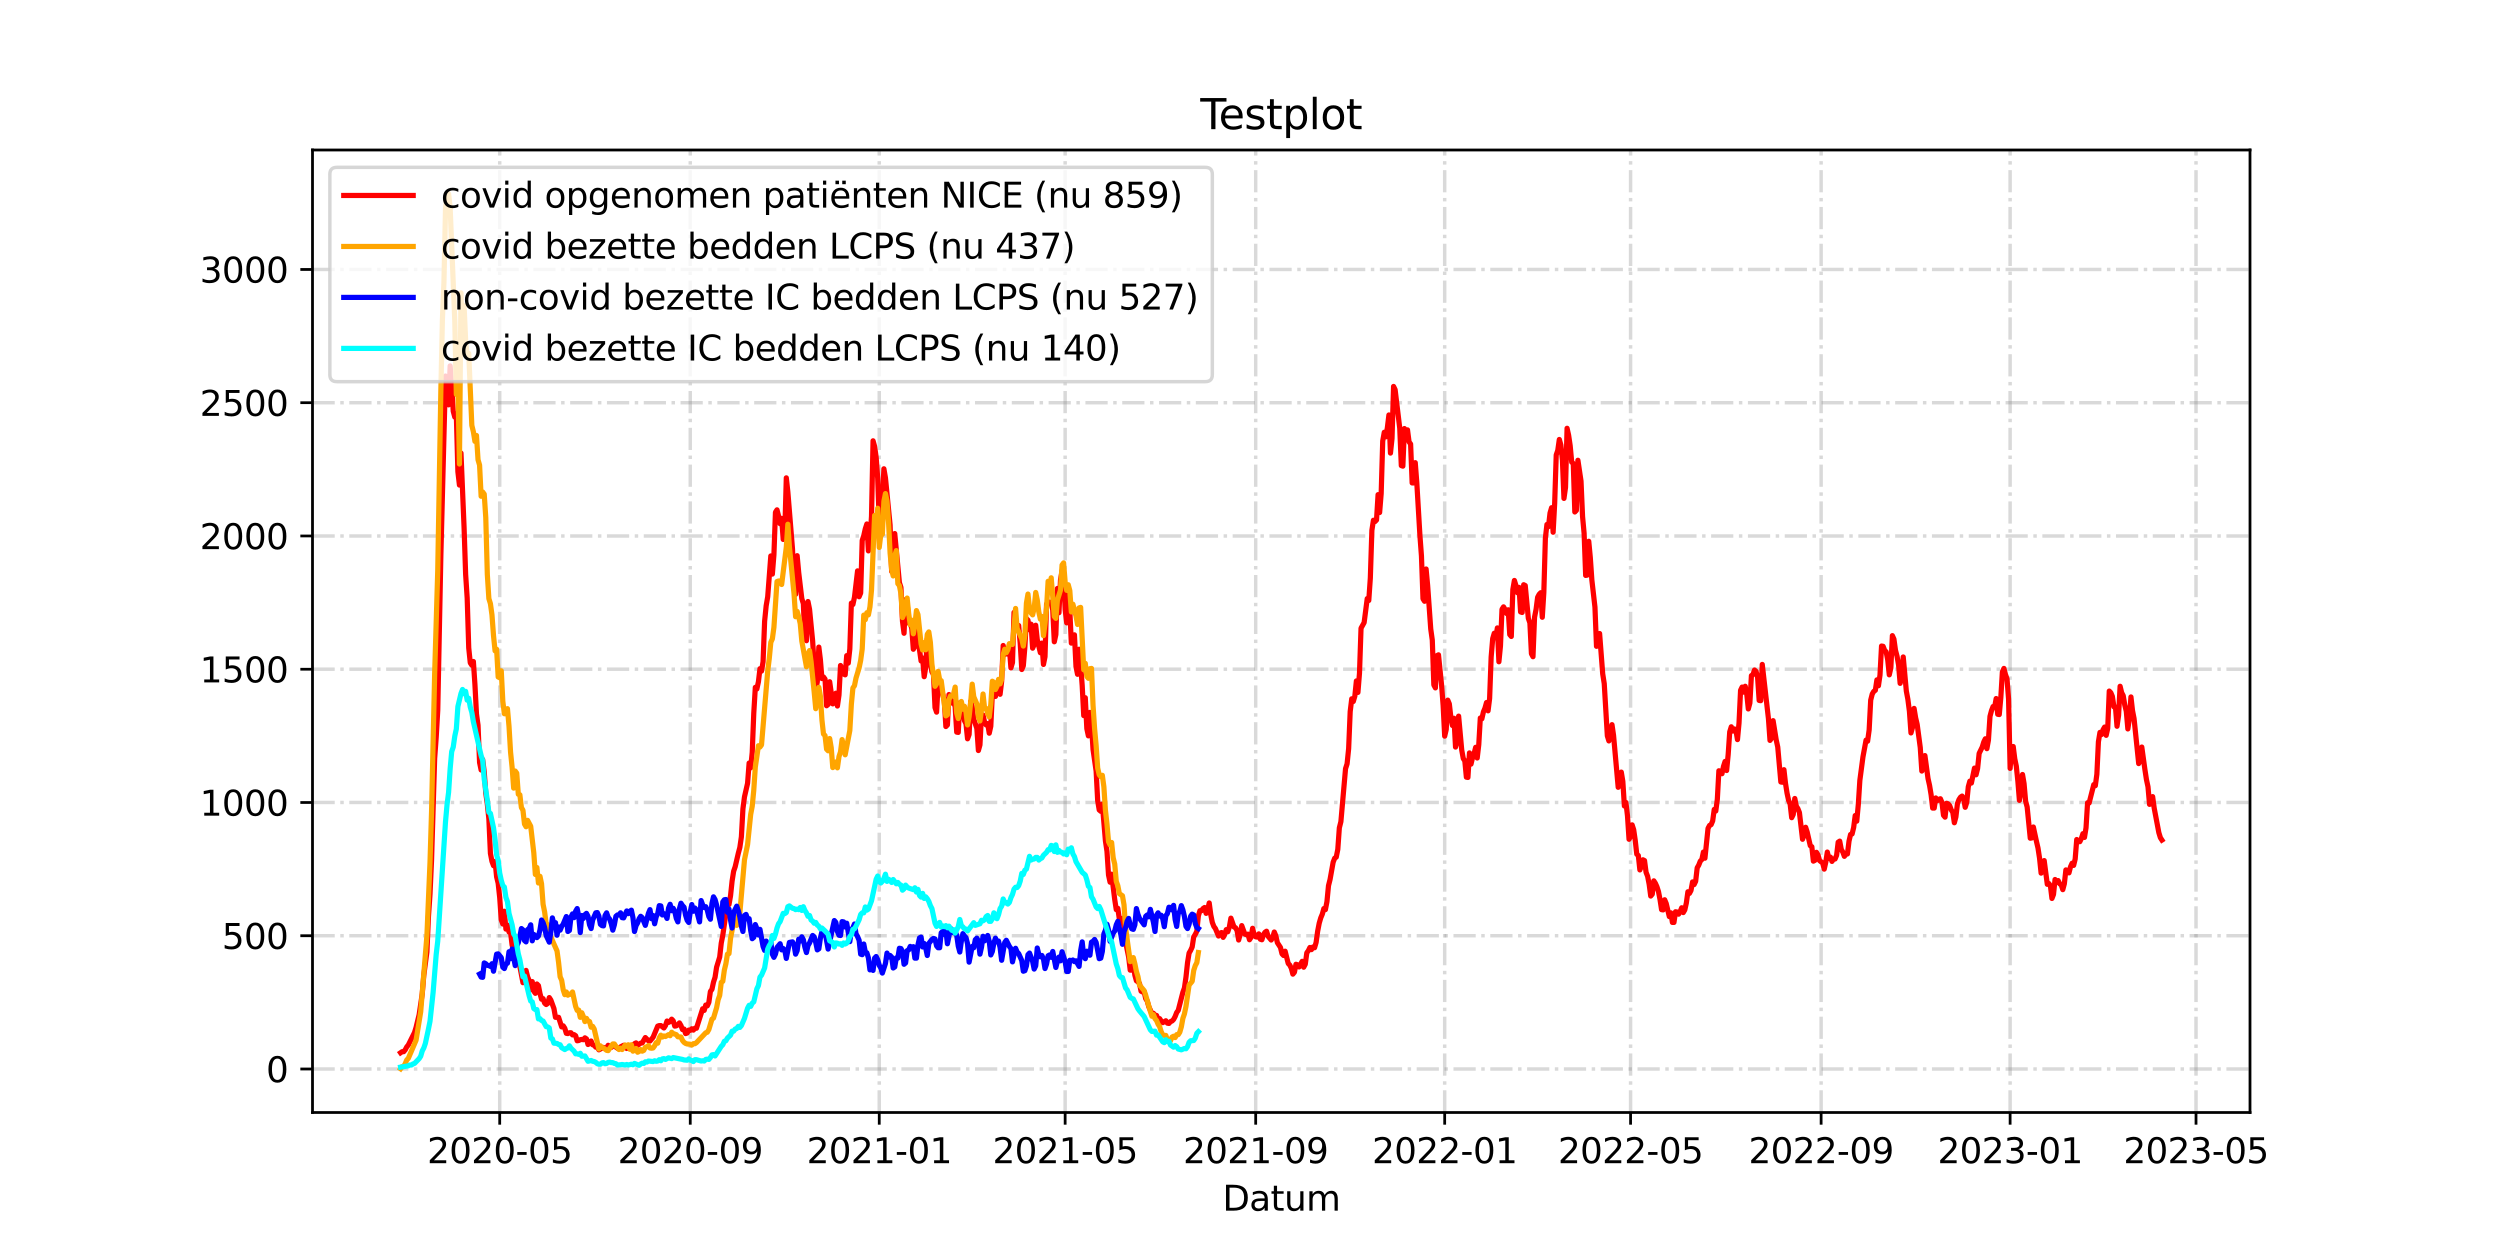 <?xml version="1.0" encoding="utf-8" standalone="no"?>
<!DOCTYPE svg PUBLIC "-//W3C//DTD SVG 1.1//EN"
  "http://www.w3.org/Graphics/SVG/1.1/DTD/svg11.dtd">
<svg xmlns:xlink="http://www.w3.org/1999/xlink" width="720pt" height="360pt" viewBox="0 0 720 360" xmlns="http://www.w3.org/2000/svg" version="1.1">
 <defs>
  <style type="text/css">*{stroke-linejoin: round; stroke-linecap: butt}</style>
 </defs>
 <g id="figure_1">
  <g id="patch_1">
   <path d="M 0 360 
L 720 360 
L 720 0 
L 0 0 
z
" style="fill: #ffffff"/>
  </g>
  <g id="axes_1">
   <g id="patch_2">
    <path d="M 90 320.4 
L 648 320.4 
L 648 43.2 
L 90 43.2 
z
" style="fill: #ffffff"/>
   </g>
   <g id="matplotlib.axis_1">
    <g id="xtick_1">
     <g id="line2d_1">
      <path d="M 143.917 320.4 
L 143.917 43.2 
" clip-path="url(#p0b76940746)" style="fill: none; stroke-dasharray: 6.4,1.6,1,1.6; stroke-dashoffset: 0; stroke: #808080; stroke-opacity: 0.3"/>
     </g>
     <g id="line2d_2">
      <defs>
       <path id="m72649952b9" d="M 0 0 
L 0 3.5 
" style="stroke: #000000; stroke-width: 0.8"/>
      </defs>
      <g>
       <use xlink:href="#m72649952b9" x="143.917" y="320.4" style="stroke: #000000; stroke-width: 0.8"/>
      </g>
     </g>
     <g id="text_1">
      <!-- 2020-05 -->
      <g transform="translate(123.026 334.998) scale(0.1 -0.1)">
       <defs>
        <path id="DejaVuSans-32" d="M 1228 531 
L 3431 531 
L 3431 0 
L 469 0 
L 469 531 
Q 828 903 1448 1529 
Q 2069 2156 2228 2338 
Q 2531 2678 2651 2914 
Q 2772 3150 2772 3378 
Q 2772 3750 2511 3984 
Q 2250 4219 1831 4219 
Q 1534 4219 1204 4116 
Q 875 4013 500 3803 
L 500 4441 
Q 881 4594 1212 4672 
Q 1544 4750 1819 4750 
Q 2544 4750 2975 4387 
Q 3406 4025 3406 3419 
Q 3406 3131 3298 2873 
Q 3191 2616 2906 2266 
Q 2828 2175 2409 1742 
Q 1991 1309 1228 531 
z
" transform="scale(0.016)"/>
        <path id="DejaVuSans-30" d="M 2034 4250 
Q 1547 4250 1301 3770 
Q 1056 3291 1056 2328 
Q 1056 1369 1301 889 
Q 1547 409 2034 409 
Q 2525 409 2770 889 
Q 3016 1369 3016 2328 
Q 3016 3291 2770 3770 
Q 2525 4250 2034 4250 
z
M 2034 4750 
Q 2819 4750 3233 4129 
Q 3647 3509 3647 2328 
Q 3647 1150 3233 529 
Q 2819 -91 2034 -91 
Q 1250 -91 836 529 
Q 422 1150 422 2328 
Q 422 3509 836 4129 
Q 1250 4750 2034 4750 
z
" transform="scale(0.016)"/>
        <path id="DejaVuSans-2d" d="M 313 2009 
L 1997 2009 
L 1997 1497 
L 313 1497 
L 313 2009 
z
" transform="scale(0.016)"/>
        <path id="DejaVuSans-35" d="M 691 4666 
L 3169 4666 
L 3169 4134 
L 1269 4134 
L 1269 2991 
Q 1406 3038 1543 3061 
Q 1681 3084 1819 3084 
Q 2600 3084 3056 2656 
Q 3513 2228 3513 1497 
Q 3513 744 3044 326 
Q 2575 -91 1722 -91 
Q 1428 -91 1123 -41 
Q 819 9 494 109 
L 494 744 
Q 775 591 1075 516 
Q 1375 441 1709 441 
Q 2250 441 2565 725 
Q 2881 1009 2881 1497 
Q 2881 1984 2565 2268 
Q 2250 2553 1709 2553 
Q 1456 2553 1204 2497 
Q 953 2441 691 2322 
L 691 4666 
z
" transform="scale(0.016)"/>
       </defs>
       <use xlink:href="#DejaVuSans-32"/>
       <use xlink:href="#DejaVuSans-30" x="63.623"/>
       <use xlink:href="#DejaVuSans-32" x="127.246"/>
       <use xlink:href="#DejaVuSans-30" x="190.869"/>
       <use xlink:href="#DejaVuSans-2d" x="254.492"/>
       <use xlink:href="#DejaVuSans-30" x="290.576"/>
       <use xlink:href="#DejaVuSans-35" x="354.199"/>
      </g>
     </g>
    </g>
    <g id="xtick_2">
     <g id="line2d_3">
      <path d="M 198.794 320.4 
L 198.794 43.2 
" clip-path="url(#p0b76940746)" style="fill: none; stroke-dasharray: 6.4,1.6,1,1.6; stroke-dashoffset: 0; stroke: #808080; stroke-opacity: 0.3"/>
     </g>
     <g id="line2d_4">
      <g>
       <use xlink:href="#m72649952b9" x="198.794" y="320.4" style="stroke: #000000; stroke-width: 0.8"/>
      </g>
     </g>
     <g id="text_2">
      <!-- 2020-09 -->
      <g transform="translate(177.902 334.998) scale(0.1 -0.1)">
       <defs>
        <path id="DejaVuSans-39" d="M 703 97 
L 703 672 
Q 941 559 1184 500 
Q 1428 441 1663 441 
Q 2288 441 2617 861 
Q 2947 1281 2994 2138 
Q 2813 1869 2534 1725 
Q 2256 1581 1919 1581 
Q 1219 1581 811 2004 
Q 403 2428 403 3163 
Q 403 3881 828 4315 
Q 1253 4750 1959 4750 
Q 2769 4750 3195 4129 
Q 3622 3509 3622 2328 
Q 3622 1225 3098 567 
Q 2575 -91 1691 -91 
Q 1453 -91 1209 -44 
Q 966 3 703 97 
z
M 1959 2075 
Q 2384 2075 2632 2365 
Q 2881 2656 2881 3163 
Q 2881 3666 2632 3958 
Q 2384 4250 1959 4250 
Q 1534 4250 1286 3958 
Q 1038 3666 1038 3163 
Q 1038 2656 1286 2365 
Q 1534 2075 1959 2075 
z
" transform="scale(0.016)"/>
       </defs>
       <use xlink:href="#DejaVuSans-32"/>
       <use xlink:href="#DejaVuSans-30" x="63.623"/>
       <use xlink:href="#DejaVuSans-32" x="127.246"/>
       <use xlink:href="#DejaVuSans-30" x="190.869"/>
       <use xlink:href="#DejaVuSans-2d" x="254.492"/>
       <use xlink:href="#DejaVuSans-30" x="290.576"/>
       <use xlink:href="#DejaVuSans-39" x="354.199"/>
      </g>
     </g>
    </g>
    <g id="xtick_3">
     <g id="line2d_5">
      <path d="M 253.224 320.4 
L 253.224 43.2 
" clip-path="url(#p0b76940746)" style="fill: none; stroke-dasharray: 6.4,1.6,1,1.6; stroke-dashoffset: 0; stroke: #808080; stroke-opacity: 0.3"/>
     </g>
     <g id="line2d_6">
      <g>
       <use xlink:href="#m72649952b9" x="253.224" y="320.4" style="stroke: #000000; stroke-width: 0.8"/>
      </g>
     </g>
     <g id="text_3">
      <!-- 2021-01 -->
      <g transform="translate(232.333 334.998) scale(0.1 -0.1)">
       <defs>
        <path id="DejaVuSans-31" d="M 794 531 
L 1825 531 
L 1825 4091 
L 703 3866 
L 703 4441 
L 1819 4666 
L 2450 4666 
L 2450 531 
L 3481 531 
L 3481 0 
L 794 0 
L 794 531 
z
" transform="scale(0.016)"/>
       </defs>
       <use xlink:href="#DejaVuSans-32"/>
       <use xlink:href="#DejaVuSans-30" x="63.623"/>
       <use xlink:href="#DejaVuSans-32" x="127.246"/>
       <use xlink:href="#DejaVuSans-31" x="190.869"/>
       <use xlink:href="#DejaVuSans-2d" x="254.492"/>
       <use xlink:href="#DejaVuSans-30" x="290.576"/>
       <use xlink:href="#DejaVuSans-31" x="354.199"/>
      </g>
     </g>
    </g>
    <g id="xtick_4">
     <g id="line2d_7">
      <path d="M 306.762 320.4 
L 306.762 43.2 
" clip-path="url(#p0b76940746)" style="fill: none; stroke-dasharray: 6.4,1.6,1,1.6; stroke-dashoffset: 0; stroke: #808080; stroke-opacity: 0.3"/>
     </g>
     <g id="line2d_8">
      <g>
       <use xlink:href="#m72649952b9" x="306.762" y="320.4" style="stroke: #000000; stroke-width: 0.8"/>
      </g>
     </g>
     <g id="text_4">
      <!-- 2021-05 -->
      <g transform="translate(285.871 334.998) scale(0.1 -0.1)">
       <use xlink:href="#DejaVuSans-32"/>
       <use xlink:href="#DejaVuSans-30" x="63.623"/>
       <use xlink:href="#DejaVuSans-32" x="127.246"/>
       <use xlink:href="#DejaVuSans-31" x="190.869"/>
       <use xlink:href="#DejaVuSans-2d" x="254.492"/>
       <use xlink:href="#DejaVuSans-30" x="290.576"/>
       <use xlink:href="#DejaVuSans-35" x="354.199"/>
      </g>
     </g>
    </g>
    <g id="xtick_5">
     <g id="line2d_9">
      <path d="M 361.639 320.4 
L 361.639 43.2 
" clip-path="url(#p0b76940746)" style="fill: none; stroke-dasharray: 6.4,1.6,1,1.6; stroke-dashoffset: 0; stroke: #808080; stroke-opacity: 0.3"/>
     </g>
     <g id="line2d_10">
      <g>
       <use xlink:href="#m72649952b9" x="361.639" y="320.4" style="stroke: #000000; stroke-width: 0.8"/>
      </g>
     </g>
     <g id="text_5">
      <!-- 2021-09 -->
      <g transform="translate(340.747 334.998) scale(0.1 -0.1)">
       <use xlink:href="#DejaVuSans-32"/>
       <use xlink:href="#DejaVuSans-30" x="63.623"/>
       <use xlink:href="#DejaVuSans-32" x="127.246"/>
       <use xlink:href="#DejaVuSans-31" x="190.869"/>
       <use xlink:href="#DejaVuSans-2d" x="254.492"/>
       <use xlink:href="#DejaVuSans-30" x="290.576"/>
       <use xlink:href="#DejaVuSans-39" x="354.199"/>
      </g>
     </g>
    </g>
    <g id="xtick_6">
     <g id="line2d_11">
      <path d="M 416.069 320.4 
L 416.069 43.2 
" clip-path="url(#p0b76940746)" style="fill: none; stroke-dasharray: 6.4,1.6,1,1.6; stroke-dashoffset: 0; stroke: #808080; stroke-opacity: 0.3"/>
     </g>
     <g id="line2d_12">
      <g>
       <use xlink:href="#m72649952b9" x="416.069" y="320.4" style="stroke: #000000; stroke-width: 0.8"/>
      </g>
     </g>
     <g id="text_6">
      <!-- 2022-01 -->
      <g transform="translate(395.177 334.998) scale(0.1 -0.1)">
       <use xlink:href="#DejaVuSans-32"/>
       <use xlink:href="#DejaVuSans-30" x="63.623"/>
       <use xlink:href="#DejaVuSans-32" x="127.246"/>
       <use xlink:href="#DejaVuSans-32" x="190.869"/>
       <use xlink:href="#DejaVuSans-2d" x="254.492"/>
       <use xlink:href="#DejaVuSans-30" x="290.576"/>
       <use xlink:href="#DejaVuSans-31" x="354.199"/>
      </g>
     </g>
    </g>
    <g id="xtick_7">
     <g id="line2d_13">
      <path d="M 469.607 320.4 
L 469.607 43.2 
" clip-path="url(#p0b76940746)" style="fill: none; stroke-dasharray: 6.4,1.6,1,1.6; stroke-dashoffset: 0; stroke: #808080; stroke-opacity: 0.3"/>
     </g>
     <g id="line2d_14">
      <g>
       <use xlink:href="#m72649952b9" x="469.607" y="320.4" style="stroke: #000000; stroke-width: 0.8"/>
      </g>
     </g>
     <g id="text_7">
      <!-- 2022-05 -->
      <g transform="translate(448.715 334.998) scale(0.1 -0.1)">
       <use xlink:href="#DejaVuSans-32"/>
       <use xlink:href="#DejaVuSans-30" x="63.623"/>
       <use xlink:href="#DejaVuSans-32" x="127.246"/>
       <use xlink:href="#DejaVuSans-32" x="190.869"/>
       <use xlink:href="#DejaVuSans-2d" x="254.492"/>
       <use xlink:href="#DejaVuSans-30" x="290.576"/>
       <use xlink:href="#DejaVuSans-35" x="354.199"/>
      </g>
     </g>
    </g>
    <g id="xtick_8">
     <g id="line2d_15">
      <path d="M 524.483 320.4 
L 524.483 43.2 
" clip-path="url(#p0b76940746)" style="fill: none; stroke-dasharray: 6.4,1.6,1,1.6; stroke-dashoffset: 0; stroke: #808080; stroke-opacity: 0.3"/>
     </g>
     <g id="line2d_16">
      <g>
       <use xlink:href="#m72649952b9" x="524.483" y="320.4" style="stroke: #000000; stroke-width: 0.8"/>
      </g>
     </g>
     <g id="text_8">
      <!-- 2022-09 -->
      <g transform="translate(503.592 334.998) scale(0.1 -0.1)">
       <use xlink:href="#DejaVuSans-32"/>
       <use xlink:href="#DejaVuSans-30" x="63.623"/>
       <use xlink:href="#DejaVuSans-32" x="127.246"/>
       <use xlink:href="#DejaVuSans-32" x="190.869"/>
       <use xlink:href="#DejaVuSans-2d" x="254.492"/>
       <use xlink:href="#DejaVuSans-30" x="290.576"/>
       <use xlink:href="#DejaVuSans-39" x="354.199"/>
      </g>
     </g>
    </g>
    <g id="xtick_9">
     <g id="line2d_17">
      <path d="M 578.914 320.4 
L 578.914 43.2 
" clip-path="url(#p0b76940746)" style="fill: none; stroke-dasharray: 6.4,1.6,1,1.6; stroke-dashoffset: 0; stroke: #808080; stroke-opacity: 0.3"/>
     </g>
     <g id="line2d_18">
      <g>
       <use xlink:href="#m72649952b9" x="578.914" y="320.4" style="stroke: #000000; stroke-width: 0.8"/>
      </g>
     </g>
     <g id="text_9">
      <!-- 2023-01 -->
      <g transform="translate(558.022 334.998) scale(0.1 -0.1)">
       <defs>
        <path id="DejaVuSans-33" d="M 2597 2516 
Q 3050 2419 3304 2112 
Q 3559 1806 3559 1356 
Q 3559 666 3084 287 
Q 2609 -91 1734 -91 
Q 1441 -91 1130 -33 
Q 819 25 488 141 
L 488 750 
Q 750 597 1062 519 
Q 1375 441 1716 441 
Q 2309 441 2620 675 
Q 2931 909 2931 1356 
Q 2931 1769 2642 2001 
Q 2353 2234 1838 2234 
L 1294 2234 
L 1294 2753 
L 1863 2753 
Q 2328 2753 2575 2939 
Q 2822 3125 2822 3475 
Q 2822 3834 2567 4026 
Q 2313 4219 1838 4219 
Q 1578 4219 1281 4162 
Q 984 4106 628 3988 
L 628 4550 
Q 988 4650 1302 4700 
Q 1616 4750 1894 4750 
Q 2613 4750 3031 4423 
Q 3450 4097 3450 3541 
Q 3450 3153 3228 2886 
Q 3006 2619 2597 2516 
z
" transform="scale(0.016)"/>
       </defs>
       <use xlink:href="#DejaVuSans-32"/>
       <use xlink:href="#DejaVuSans-30" x="63.623"/>
       <use xlink:href="#DejaVuSans-32" x="127.246"/>
       <use xlink:href="#DejaVuSans-33" x="190.869"/>
       <use xlink:href="#DejaVuSans-2d" x="254.492"/>
       <use xlink:href="#DejaVuSans-30" x="290.576"/>
       <use xlink:href="#DejaVuSans-31" x="354.199"/>
      </g>
     </g>
    </g>
    <g id="xtick_10">
     <g id="line2d_19">
      <path d="M 632.452 320.4 
L 632.452 43.2 
" clip-path="url(#p0b76940746)" style="fill: none; stroke-dasharray: 6.4,1.6,1,1.6; stroke-dashoffset: 0; stroke: #808080; stroke-opacity: 0.3"/>
     </g>
     <g id="line2d_20">
      <g>
       <use xlink:href="#m72649952b9" x="632.452" y="320.4" style="stroke: #000000; stroke-width: 0.8"/>
      </g>
     </g>
     <g id="text_10">
      <!-- 2023-05 -->
      <g transform="translate(611.56 334.998) scale(0.1 -0.1)">
       <use xlink:href="#DejaVuSans-32"/>
       <use xlink:href="#DejaVuSans-30" x="63.623"/>
       <use xlink:href="#DejaVuSans-32" x="127.246"/>
       <use xlink:href="#DejaVuSans-33" x="190.869"/>
       <use xlink:href="#DejaVuSans-2d" x="254.492"/>
       <use xlink:href="#DejaVuSans-30" x="290.576"/>
       <use xlink:href="#DejaVuSans-35" x="354.199"/>
      </g>
     </g>
    </g>
    <g id="text_11">
     <!-- Datum -->
     <g transform="translate(352.087 348.677) scale(0.1 -0.1)">
      <defs>
       <path id="DejaVuSans-44" d="M 1259 4147 
L 1259 519 
L 2022 519 
Q 2988 519 3436 956 
Q 3884 1394 3884 2338 
Q 3884 3275 3436 3711 
Q 2988 4147 2022 4147 
L 1259 4147 
z
M 628 4666 
L 1925 4666 
Q 3281 4666 3915 4102 
Q 4550 3538 4550 2338 
Q 4550 1131 3912 565 
Q 3275 0 1925 0 
L 628 0 
L 628 4666 
z
" transform="scale(0.016)"/>
       <path id="DejaVuSans-61" d="M 2194 1759 
Q 1497 1759 1228 1600 
Q 959 1441 959 1056 
Q 959 750 1161 570 
Q 1363 391 1709 391 
Q 2188 391 2477 730 
Q 2766 1069 2766 1631 
L 2766 1759 
L 2194 1759 
z
M 3341 1997 
L 3341 0 
L 2766 0 
L 2766 531 
Q 2569 213 2275 61 
Q 1981 -91 1556 -91 
Q 1019 -91 701 211 
Q 384 513 384 1019 
Q 384 1609 779 1909 
Q 1175 2209 1959 2209 
L 2766 2209 
L 2766 2266 
Q 2766 2663 2505 2880 
Q 2244 3097 1772 3097 
Q 1472 3097 1187 3025 
Q 903 2953 641 2809 
L 641 3341 
Q 956 3463 1253 3523 
Q 1550 3584 1831 3584 
Q 2591 3584 2966 3190 
Q 3341 2797 3341 1997 
z
" transform="scale(0.016)"/>
       <path id="DejaVuSans-74" d="M 1172 4494 
L 1172 3500 
L 2356 3500 
L 2356 3053 
L 1172 3053 
L 1172 1153 
Q 1172 725 1289 603 
Q 1406 481 1766 481 
L 2356 481 
L 2356 0 
L 1766 0 
Q 1100 0 847 248 
Q 594 497 594 1153 
L 594 3053 
L 172 3053 
L 172 3500 
L 594 3500 
L 594 4494 
L 1172 4494 
z
" transform="scale(0.016)"/>
       <path id="DejaVuSans-75" d="M 544 1381 
L 544 3500 
L 1119 3500 
L 1119 1403 
Q 1119 906 1312 657 
Q 1506 409 1894 409 
Q 2359 409 2629 706 
Q 2900 1003 2900 1516 
L 2900 3500 
L 3475 3500 
L 3475 0 
L 2900 0 
L 2900 538 
Q 2691 219 2414 64 
Q 2138 -91 1772 -91 
Q 1169 -91 856 284 
Q 544 659 544 1381 
z
M 1991 3584 
L 1991 3584 
z
" transform="scale(0.016)"/>
       <path id="DejaVuSans-6d" d="M 3328 2828 
Q 3544 3216 3844 3400 
Q 4144 3584 4550 3584 
Q 5097 3584 5394 3201 
Q 5691 2819 5691 2113 
L 5691 0 
L 5113 0 
L 5113 2094 
Q 5113 2597 4934 2840 
Q 4756 3084 4391 3084 
Q 3944 3084 3684 2787 
Q 3425 2491 3425 1978 
L 3425 0 
L 2847 0 
L 2847 2094 
Q 2847 2600 2669 2842 
Q 2491 3084 2119 3084 
Q 1678 3084 1418 2786 
Q 1159 2488 1159 1978 
L 1159 0 
L 581 0 
L 581 3500 
L 1159 3500 
L 1159 2956 
Q 1356 3278 1631 3431 
Q 1906 3584 2284 3584 
Q 2666 3584 2933 3390 
Q 3200 3197 3328 2828 
z
" transform="scale(0.016)"/>
      </defs>
      <use xlink:href="#DejaVuSans-44"/>
      <use xlink:href="#DejaVuSans-61" x="77.002"/>
      <use xlink:href="#DejaVuSans-74" x="138.281"/>
      <use xlink:href="#DejaVuSans-75" x="177.49"/>
      <use xlink:href="#DejaVuSans-6d" x="240.869"/>
     </g>
    </g>
   </g>
   <g id="matplotlib.axis_2">
    <g id="ytick_1">
     <g id="line2d_21">
      <path d="M 90 307.877 
L 648 307.877 
" clip-path="url(#p0b76940746)" style="fill: none; stroke-dasharray: 6.4,1.6,1,1.6; stroke-dashoffset: 0; stroke: #808080; stroke-opacity: 0.3"/>
     </g>
     <g id="line2d_22">
      <defs>
       <path id="m04f19f90d4" d="M 0 0 
L -3.5 0 
" style="stroke: #000000; stroke-width: 0.8"/>
      </defs>
      <g>
       <use xlink:href="#m04f19f90d4" x="90" y="307.877" style="stroke: #000000; stroke-width: 0.8"/>
      </g>
     </g>
     <g id="text_12">
      <!-- 0 -->
      <g transform="translate(76.638 311.676) scale(0.1 -0.1)">
       <use xlink:href="#DejaVuSans-30"/>
      </g>
     </g>
    </g>
    <g id="ytick_2">
     <g id="line2d_23">
      <path d="M 90 269.497 
L 648 269.497 
" clip-path="url(#p0b76940746)" style="fill: none; stroke-dasharray: 6.4,1.6,1,1.6; stroke-dashoffset: 0; stroke: #808080; stroke-opacity: 0.3"/>
     </g>
     <g id="line2d_24">
      <g>
       <use xlink:href="#m04f19f90d4" x="90" y="269.497" style="stroke: #000000; stroke-width: 0.8"/>
      </g>
     </g>
     <g id="text_13">
      <!-- 500 -->
      <g transform="translate(63.913 273.296) scale(0.1 -0.1)">
       <use xlink:href="#DejaVuSans-35"/>
       <use xlink:href="#DejaVuSans-30" x="63.623"/>
       <use xlink:href="#DejaVuSans-30" x="127.246"/>
      </g>
     </g>
    </g>
    <g id="ytick_3">
     <g id="line2d_25">
      <path d="M 90 231.118 
L 648 231.118 
" clip-path="url(#p0b76940746)" style="fill: none; stroke-dasharray: 6.4,1.6,1,1.6; stroke-dashoffset: 0; stroke: #808080; stroke-opacity: 0.3"/>
     </g>
     <g id="line2d_26">
      <g>
       <use xlink:href="#m04f19f90d4" x="90" y="231.118" style="stroke: #000000; stroke-width: 0.8"/>
      </g>
     </g>
     <g id="text_14">
      <!-- 1000 -->
      <g transform="translate(57.55 234.917) scale(0.1 -0.1)">
       <use xlink:href="#DejaVuSans-31"/>
       <use xlink:href="#DejaVuSans-30" x="63.623"/>
       <use xlink:href="#DejaVuSans-30" x="127.246"/>
       <use xlink:href="#DejaVuSans-30" x="190.869"/>
      </g>
     </g>
    </g>
    <g id="ytick_4">
     <g id="line2d_27">
      <path d="M 90 192.738 
L 648 192.738 
" clip-path="url(#p0b76940746)" style="fill: none; stroke-dasharray: 6.4,1.6,1,1.6; stroke-dashoffset: 0; stroke: #808080; stroke-opacity: 0.3"/>
     </g>
     <g id="line2d_28">
      <g>
       <use xlink:href="#m04f19f90d4" x="90" y="192.738" style="stroke: #000000; stroke-width: 0.8"/>
      </g>
     </g>
     <g id="text_15">
      <!-- 1500 -->
      <g transform="translate(57.55 196.537) scale(0.1 -0.1)">
       <use xlink:href="#DejaVuSans-31"/>
       <use xlink:href="#DejaVuSans-35" x="63.623"/>
       <use xlink:href="#DejaVuSans-30" x="127.246"/>
       <use xlink:href="#DejaVuSans-30" x="190.869"/>
      </g>
     </g>
    </g>
    <g id="ytick_5">
     <g id="line2d_29">
      <path d="M 90 154.359 
L 648 154.359 
" clip-path="url(#p0b76940746)" style="fill: none; stroke-dasharray: 6.4,1.6,1,1.6; stroke-dashoffset: 0; stroke: #808080; stroke-opacity: 0.3"/>
     </g>
     <g id="line2d_30">
      <g>
       <use xlink:href="#m04f19f90d4" x="90" y="154.359" style="stroke: #000000; stroke-width: 0.8"/>
      </g>
     </g>
     <g id="text_16">
      <!-- 2000 -->
      <g transform="translate(57.55 158.158) scale(0.1 -0.1)">
       <use xlink:href="#DejaVuSans-32"/>
       <use xlink:href="#DejaVuSans-30" x="63.623"/>
       <use xlink:href="#DejaVuSans-30" x="127.246"/>
       <use xlink:href="#DejaVuSans-30" x="190.869"/>
      </g>
     </g>
    </g>
    <g id="ytick_6">
     <g id="line2d_31">
      <path d="M 90 115.979 
L 648 115.979 
" clip-path="url(#p0b76940746)" style="fill: none; stroke-dasharray: 6.4,1.6,1,1.6; stroke-dashoffset: 0; stroke: #808080; stroke-opacity: 0.3"/>
     </g>
     <g id="line2d_32">
      <g>
       <use xlink:href="#m04f19f90d4" x="90" y="115.979" style="stroke: #000000; stroke-width: 0.8"/>
      </g>
     </g>
     <g id="text_17">
      <!-- 2500 -->
      <g transform="translate(57.55 119.778) scale(0.1 -0.1)">
       <use xlink:href="#DejaVuSans-32"/>
       <use xlink:href="#DejaVuSans-35" x="63.623"/>
       <use xlink:href="#DejaVuSans-30" x="127.246"/>
       <use xlink:href="#DejaVuSans-30" x="190.869"/>
      </g>
     </g>
    </g>
    <g id="ytick_7">
     <g id="line2d_33">
      <path d="M 90 77.6 
L 648 77.6 
" clip-path="url(#p0b76940746)" style="fill: none; stroke-dasharray: 6.4,1.6,1,1.6; stroke-dashoffset: 0; stroke: #808080; stroke-opacity: 0.3"/>
     </g>
     <g id="line2d_34">
      <g>
       <use xlink:href="#m04f19f90d4" x="90" y="77.6" style="stroke: #000000; stroke-width: 0.8"/>
      </g>
     </g>
     <g id="text_18">
      <!-- 3000 -->
      <g transform="translate(57.55 81.399) scale(0.1 -0.1)">
       <use xlink:href="#DejaVuSans-33"/>
       <use xlink:href="#DejaVuSans-30" x="63.623"/>
       <use xlink:href="#DejaVuSans-30" x="127.246"/>
       <use xlink:href="#DejaVuSans-30" x="190.869"/>
      </g>
     </g>
    </g>
   </g>
   <g id="line2d_35">
    <path d="M 115.364 303.194 
L 115.81 302.887 
L 116.256 302.887 
L 116.702 302.35 
L 117.148 301.506 
L 117.594 300.968 
L 119.379 297.361 
L 119.825 295.902 
L 120.717 292.218 
L 121.61 286.154 
L 122.056 280.858 
L 122.948 274.18 
L 123.394 263.971 
L 123.84 257.523 
L 124.287 247.698 
L 125.179 218.452 
L 125.625 212.312 
L 126.071 204.559 
L 126.964 160.039 
L 128.302 108.303 
L 129.194 116.593 
L 129.64 105.386 
L 130.087 110.913 
L 130.533 118.435 
L 130.979 120.124 
L 131.425 119.664 
L 131.871 135.86 
L 132.317 139.698 
L 132.763 130.487 
L 133.656 151.979 
L 134.102 165.412 
L 134.548 172.243 
L 134.994 186.597 
L 135.44 190.896 
L 135.887 191.587 
L 136.333 190.512 
L 136.779 197.113 
L 137.225 205.634 
L 137.671 208.858 
L 138.117 219.604 
L 138.563 221.753 
L 139.01 218.759 
L 139.456 222.29 
L 139.902 228.431 
L 140.348 231.578 
L 140.794 235.877 
L 141.24 245.779 
L 141.686 248.081 
L 142.133 249.31 
L 142.579 248.081 
L 143.025 252.533 
L 143.471 254.376 
L 143.917 258.521 
L 144.363 264.892 
L 144.81 266.12 
L 145.256 262.435 
L 145.702 267.578 
L 146.148 266.427 
L 146.594 268.423 
L 147.04 268.499 
L 147.486 272.184 
L 147.933 273.565 
L 148.379 271.339 
L 150.609 283.007 
L 151.056 281.932 
L 151.502 279.476 
L 151.948 281.318 
L 152.394 282.393 
L 152.84 285.003 
L 153.286 282.7 
L 153.733 285.463 
L 154.179 286.077 
L 154.625 283.391 
L 155.071 283.851 
L 155.517 286.154 
L 155.963 287.766 
L 156.409 287.612 
L 156.856 288.917 
L 157.302 289.301 
L 157.748 288.994 
L 158.194 287.305 
L 158.64 287.996 
L 159.533 290.452 
L 159.979 292.986 
L 160.871 292.986 
L 161.763 295.749 
L 162.209 295.442 
L 162.656 296.133 
L 163.102 297.591 
L 163.548 297.668 
L 163.994 297.438 
L 164.44 297.438 
L 164.886 298.052 
L 165.332 297.975 
L 165.779 298.282 
L 166.225 299.74 
L 166.671 299.664 
L 167.117 299.433 
L 167.563 299.357 
L 168.009 299.433 
L 168.456 298.896 
L 168.902 299.203 
L 169.348 300.815 
L 169.794 300.508 
L 170.24 299.817 
L 170.686 300.892 
L 171.132 301.045 
L 171.579 301.583 
L 172.025 301.583 
L 172.471 302.35 
L 173.809 301.659 
L 174.255 301.813 
L 174.702 301.813 
L 175.148 301.045 
L 175.594 301.659 
L 176.04 301.659 
L 176.486 301.122 
L 176.932 301.045 
L 177.379 301.583 
L 177.825 301.89 
L 178.271 302.043 
L 178.717 301.506 
L 179.609 301.045 
L 180.055 301.122 
L 180.502 301.966 
L 180.948 301.429 
L 181.394 301.583 
L 182.286 301.199 
L 182.732 300.585 
L 183.178 300.354 
L 183.625 301.045 
L 184.517 300.431 
L 184.963 300.354 
L 185.855 298.819 
L 186.748 299.74 
L 187.194 299.817 
L 188.086 298.742 
L 189.425 295.519 
L 189.871 295.365 
L 190.317 295.365 
L 191.209 296.056 
L 191.655 295.365 
L 192.101 294.06 
L 192.548 294.444 
L 192.994 294.214 
L 193.44 293.523 
L 193.886 293.983 
L 194.332 295.519 
L 194.778 295.442 
L 195.225 295.135 
L 195.671 294.597 
L 196.117 295.365 
L 196.563 296.516 
L 197.009 296.363 
L 197.455 297.668 
L 197.901 297.514 
L 198.348 296.67 
L 198.794 296.747 
L 199.24 296.286 
L 199.686 296.67 
L 200.132 296.133 
L 200.578 296.133 
L 202.363 290.529 
L 202.809 290.99 
L 203.255 289.455 
L 203.701 289.685 
L 204.148 288.687 
L 204.594 285.54 
L 205.04 284.926 
L 205.486 282.853 
L 205.932 281.472 
L 206.378 278.555 
L 207.271 275.638 
L 207.717 271.646 
L 208.163 269.344 
L 209.501 260.133 
L 209.947 260.516 
L 210.394 257.983 
L 210.84 253.762 
L 211.286 250.922 
L 211.732 249.617 
L 212.624 245.779 
L 213.071 244.09 
L 213.517 241.02 
L 213.963 232.96 
L 214.409 229.506 
L 215.301 225.591 
L 215.747 219.757 
L 216.194 221.139 
L 216.64 216.687 
L 217.086 205.403 
L 217.532 197.958 
L 217.978 198.418 
L 218.424 196.346 
L 218.87 192.585 
L 219.317 193.275 
L 219.763 190.589 
L 220.209 178.922 
L 220.655 174.47 
L 221.101 171.86 
L 221.994 160.116 
L 222.44 165.335 
L 222.886 159.809 
L 223.332 147.527 
L 223.778 146.836 
L 224.224 148.602 
L 224.67 150.828 
L 225.117 149.293 
L 225.563 155.357 
L 226.009 153.668 
L 226.455 137.625 
L 226.901 141.693 
L 228.24 158.12 
L 228.686 169.634 
L 229.132 171.169 
L 229.578 160.039 
L 230.024 164.875 
L 230.917 172.397 
L 231.363 173.855 
L 231.809 184.141 
L 232.255 184.525 
L 232.701 173.241 
L 233.147 175.467 
L 234.04 184.602 
L 234.932 198.956 
L 235.378 196.346 
L 235.824 186.367 
L 236.27 189.975 
L 236.716 195.425 
L 237.163 194.964 
L 237.609 195.578 
L 238.055 203.254 
L 238.501 202.87 
L 238.947 196.346 
L 239.84 202.717 
L 240.286 202.18 
L 240.732 199.646 
L 241.178 203.331 
L 241.624 200.184 
L 242.07 191.664 
L 242.963 194.12 
L 243.409 194.35 
L 243.855 188.823 
L 244.301 190.973 
L 244.747 186.904 
L 245.193 173.702 
L 245.639 174.086 
L 246.086 172.013 
L 246.978 164.414 
L 247.424 171.86 
L 247.87 170.785 
L 248.316 155.664 
L 248.763 154.282 
L 249.209 152.286 
L 249.655 150.904 
L 250.101 158.657 
L 250.547 155.664 
L 250.993 148.678 
L 251.439 126.956 
L 251.886 128.568 
L 252.332 131.715 
L 252.778 137.779 
L 253.224 150.29 
L 253.67 146.452 
L 254.116 144.61 
L 254.562 135.015 
L 255.009 137.625 
L 256.347 151.212 
L 256.793 164.568 
L 257.239 163.8 
L 257.686 153.668 
L 259.024 167.791 
L 259.47 169.173 
L 259.916 178.922 
L 260.362 182.376 
L 260.809 172.704 
L 261.255 173.702 
L 261.701 179.459 
L 262.147 179.382 
L 262.593 180.994 
L 263.039 186.981 
L 263.485 186.214 
L 263.932 178.922 
L 264.378 182.452 
L 264.824 187.212 
L 265.27 190.359 
L 265.716 189.514 
L 266.162 194.887 
L 266.609 192.201 
L 267.055 184.064 
L 267.501 186.597 
L 267.947 191.049 
L 268.393 193.506 
L 268.839 194.197 
L 269.285 203.791 
L 269.732 205.096 
L 270.178 197.037 
L 270.624 199.032 
L 271.07 198.956 
L 271.516 200.03 
L 271.962 201.796 
L 272.408 209.241 
L 272.855 208.781 
L 273.301 200.03 
L 274.193 202.487 
L 274.639 201.949 
L 275.085 203.561 
L 275.532 210.853 
L 275.978 210.93 
L 276.424 202.41 
L 276.87 203.254 
L 277.316 204.559 
L 277.762 207.553 
L 278.208 208.474 
L 278.655 212.772 
L 279.101 211.544 
L 279.547 202.026 
L 279.993 203.484 
L 280.439 207.092 
L 281.331 209.779 
L 281.778 216.15 
L 282.224 214.538 
L 282.67 206.017 
L 283.116 205.941 
L 283.562 208.013 
L 284.008 208.781 
L 284.455 208.397 
L 284.901 211.16 
L 285.347 209.165 
L 285.793 199.877 
L 286.239 199.57 
L 286.685 200.568 
L 287.131 197.42 
L 287.578 196.576 
L 288.024 199.954 
L 288.47 196.269 
L 288.916 185.907 
L 289.362 188.516 
L 289.808 187.979 
L 290.254 188.363 
L 290.701 186.674 
L 291.147 192.354 
L 291.593 190.819 
L 292.039 176.388 
L 292.485 178.231 
L 292.931 181.301 
L 293.378 180.15 
L 293.824 185.369 
L 294.27 192.815 
L 294.716 191.74 
L 295.162 186.367 
L 295.608 178.154 
L 296.054 178.614 
L 296.501 181.378 
L 296.947 179.766 
L 297.393 186.674 
L 297.839 185.676 
L 298.285 180.073 
L 298.731 184.218 
L 299.624 187.979 
L 300.07 185.216 
L 300.516 191.357 
L 300.962 189.13 
L 301.408 174.009 
L 301.854 173.472 
L 302.301 173.395 
L 302.747 173.548 
L 303.193 175.698 
L 303.639 184.832 
L 304.085 182.759 
L 304.531 169.48 
L 304.977 176.465 
L 305.424 167.024 
L 305.87 164.414 
L 306.316 166.026 
L 306.762 175.544 
L 307.208 179.382 
L 307.654 171.399 
L 308.101 175.774 
L 308.547 185.216 
L 308.993 183.604 
L 309.439 182.836 
L 309.885 191.971 
L 310.331 194.197 
L 310.777 186.981 
L 311.224 191.587 
L 311.67 197.42 
L 312.116 206.094 
L 312.562 200.951 
L 313.008 209.855 
L 313.454 211.928 
L 313.9 205.173 
L 314.347 208.781 
L 314.793 215.843 
L 315.685 222.06 
L 316.131 230.58 
L 316.577 233.267 
L 317.024 233.651 
L 317.47 231.578 
L 318.362 242.171 
L 318.808 245.165 
L 319.254 251.996 
L 319.7 254.069 
L 320.147 251.766 
L 321.039 259.058 
L 321.485 261.975 
L 321.931 261.591 
L 322.377 264.738 
L 322.823 265.275 
L 323.27 264.508 
L 323.716 267.041 
L 324.162 271.263 
L 325.054 275.638 
L 325.5 279.399 
L 325.947 279.399 
L 326.393 277.557 
L 326.839 280.858 
L 327.285 282.47 
L 327.731 282.777 
L 328.177 283.237 
L 328.623 285.463 
L 329.07 285.693 
L 329.516 285.617 
L 329.962 287.612 
L 330.408 288.303 
L 330.854 289.915 
L 331.746 291.911 
L 332.193 291.834 
L 332.639 292.371 
L 333.085 292.448 
L 333.531 293.523 
L 333.977 293.369 
L 334.423 294.06 
L 334.87 294.521 
L 335.762 293.983 
L 336.208 294.674 
L 336.654 294.751 
L 337.1 294.214 
L 337.546 294.06 
L 337.993 293.6 
L 338.439 292.755 
L 338.885 291.604 
L 339.331 290.99 
L 340.669 285.77 
L 341.116 284.542 
L 341.562 281.395 
L 342.008 277.25 
L 342.454 274.487 
L 342.9 273.719 
L 343.346 272.721 
L 343.793 269.804 
L 344.239 269.113 
L 344.685 268.192 
L 345.131 263.74 
L 345.577 262.282 
L 346.023 262.282 
L 346.469 261.668 
L 346.916 261.361 
L 347.362 263.049 
L 347.808 261.975 
L 348.254 260.056 
L 348.7 263.433 
L 349.146 265.659 
L 349.592 266.811 
L 350.039 267.425 
L 350.931 269.574 
L 351.377 268.73 
L 351.823 268.576 
L 352.269 269.958 
L 352.716 269.113 
L 353.162 267.732 
L 353.608 268.346 
L 354.054 266.964 
L 354.5 264.431 
L 355.392 266.964 
L 355.839 267.194 
L 356.285 268.039 
L 356.731 270.725 
L 357.177 269.037 
L 357.623 266.58 
L 358.515 269.037 
L 358.962 269.19 
L 359.408 269.037 
L 359.854 270.649 
L 360.3 269.958 
L 360.746 267.348 
L 361.192 269.19 
L 361.639 269.804 
L 362.085 269.881 
L 362.531 268.96 
L 362.977 270.495 
L 363.423 270.649 
L 363.869 269.19 
L 364.315 268.499 
L 364.762 268.192 
L 365.208 269.651 
L 366.1 270.725 
L 366.546 269.958 
L 366.992 268.423 
L 367.438 269.497 
L 367.885 271.493 
L 368.777 272.875 
L 369.223 274.717 
L 369.669 275.177 
L 370.115 273.949 
L 371.008 277.48 
L 371.454 277.941 
L 371.9 278.862 
L 372.346 280.551 
L 372.792 280.013 
L 373.238 277.71 
L 373.685 277.864 
L 374.131 278.478 
L 375.023 276.866 
L 375.469 278.555 
L 375.915 277.71 
L 376.361 274.41 
L 376.808 273.796 
L 377.254 272.875 
L 377.7 273.489 
L 378.146 272.721 
L 378.592 272.951 
L 379.038 271.416 
L 379.485 268.192 
L 379.931 265.89 
L 380.377 264.354 
L 380.823 263.28 
L 381.269 261.668 
L 381.715 261.975 
L 382.161 259.672 
L 382.608 255.067 
L 383.054 253.301 
L 383.946 248.312 
L 384.392 247.16 
L 384.838 246.853 
L 385.284 244.627 
L 385.731 238.41 
L 386.177 236.644 
L 387.515 221.369 
L 387.961 219.988 
L 388.408 215.612 
L 388.854 204.943 
L 389.3 201.258 
L 389.746 202.026 
L 390.192 200.491 
L 390.638 196.116 
L 391.084 199.416 
L 391.531 193.89 
L 391.977 180.917 
L 392.869 179.305 
L 393.761 172.397 
L 394.207 172.934 
L 394.654 166.487 
L 395.1 152.747 
L 395.546 149.83 
L 395.992 150.214 
L 396.438 149.753 
L 396.884 142.461 
L 397.331 147.604 
L 397.777 142.154 
L 398.223 127.032 
L 398.669 124.499 
L 399.115 125.804 
L 399.561 123.194 
L 400.007 119.51 
L 400.454 130.487 
L 400.9 126.265 
L 401.346 111.297 
L 401.792 112.218 
L 403.13 123.348 
L 403.577 134.094 
L 404.023 134.248 
L 404.469 123.425 
L 404.915 123.962 
L 405.361 123.809 
L 405.807 127.263 
L 406.254 127.877 
L 406.7 139.084 
L 407.146 139.084 
L 407.592 133.25 
L 408.038 139.007 
L 408.93 154.128 
L 409.377 160.116 
L 409.823 172.474 
L 410.269 173.165 
L 410.715 163.877 
L 411.161 168.636 
L 412.053 181.148 
L 412.5 184.371 
L 412.946 197.267 
L 413.392 198.111 
L 413.838 188.823 
L 414.284 188.593 
L 415.177 197.344 
L 415.623 203.177 
L 416.069 212.005 
L 416.515 210.086 
L 416.961 201.642 
L 417.407 202.717 
L 417.853 206.632 
L 418.3 208.934 
L 418.746 206.862 
L 419.192 215.152 
L 419.638 213.54 
L 420.084 206.248 
L 420.976 215.996 
L 421.423 218.452 
L 421.869 219.143 
L 422.315 223.826 
L 422.761 223.902 
L 423.207 216.841 
L 423.653 220.064 
L 424.1 218.145 
L 424.546 216.994 
L 424.992 215.229 
L 425.438 218.299 
L 425.884 214.461 
L 426.33 206.785 
L 426.776 207.015 
L 427.223 205.02 
L 427.669 203.945 
L 428.115 202.333 
L 428.561 204.713 
L 429.007 201.182 
L 429.453 189.207 
L 429.899 183.911 
L 430.346 182.376 
L 430.792 183.681 
L 431.238 180.841 
L 431.684 190.589 
L 432.13 186.06 
L 432.576 175.467 
L 433.023 174.777 
L 433.469 175.544 
L 433.915 176.696 
L 434.361 175.621 
L 434.807 182.759 
L 435.253 183.297 
L 435.699 169.787 
L 436.146 167.177 
L 436.592 168.636 
L 437.038 170.708 
L 437.484 169.173 
L 437.93 176.235 
L 438.376 176.388 
L 438.822 168.406 
L 439.269 168.636 
L 440.161 178.077 
L 440.607 179.382 
L 441.053 188.286 
L 441.499 189.13 
L 441.946 177.77 
L 442.392 175.467 
L 442.838 172.013 
L 443.284 171.169 
L 443.73 170.708 
L 444.176 177.77 
L 444.622 170.632 
L 445.069 154.973 
L 445.515 151.058 
L 445.961 151.672 
L 446.407 147.757 
L 446.853 146.222 
L 447.299 153.284 
L 447.746 144.917 
L 448.192 131.024 
L 448.638 129.719 
L 449.084 126.572 
L 449.53 128.184 
L 449.976 132.559 
L 450.422 143.536 
L 450.869 140.388 
L 451.315 123.348 
L 451.761 125.344 
L 452.207 128.337 
L 452.653 133.096 
L 453.099 133.48 
L 453.545 147.45 
L 453.992 146.99 
L 454.438 132.559 
L 455.33 138.546 
L 455.776 148.755 
L 456.222 153.591 
L 456.669 165.719 
L 457.115 165.642 
L 457.561 155.894 
L 458.007 160.576 
L 458.453 167.024 
L 459.345 174.853 
L 459.792 186.137 
L 460.238 185.983 
L 460.684 182.452 
L 461.576 194.043 
L 462.022 196.883 
L 462.915 211.928 
L 463.361 213.386 
L 463.807 212.005 
L 464.253 208.704 
L 464.699 211.774 
L 466.038 226.742 
L 466.484 225.745 
L 466.93 222.367 
L 467.376 225.054 
L 467.822 232.116 
L 468.268 231.118 
L 468.715 234.956 
L 469.161 241.71 
L 469.607 240.866 
L 470.053 237.565 
L 470.499 238.947 
L 470.945 242.017 
L 471.391 246.009 
L 471.838 246.393 
L 472.284 250.538 
L 472.73 249.463 
L 473.176 247.621 
L 473.622 247.851 
L 474.068 251.229 
L 474.515 252.38 
L 474.961 254.683 
L 475.407 258.06 
L 475.853 257.523 
L 476.299 253.685 
L 476.745 254.376 
L 477.191 255.374 
L 477.638 256.755 
L 478.084 259.058 
L 478.53 261.975 
L 478.976 262.052 
L 479.422 259.135 
L 479.868 260.209 
L 480.761 263.971 
L 481.207 262.896 
L 481.653 265.659 
L 482.099 265.659 
L 482.545 262.589 
L 482.991 262.666 
L 483.438 263.28 
L 483.884 262.512 
L 484.33 261.438 
L 484.776 262.819 
L 485.222 262.052 
L 485.668 260.056 
L 486.114 256.832 
L 486.561 257.293 
L 487.007 256.448 
L 487.453 253.992 
L 487.899 254.759 
L 488.345 253.838 
L 488.791 249.924 
L 489.237 249.156 
L 489.684 248.005 
L 490.13 247.544 
L 490.576 245.395 
L 491.022 247.16 
L 491.914 238.563 
L 492.361 237.719 
L 492.807 237.489 
L 493.253 236.414 
L 493.699 233.113 
L 494.145 233.574 
L 494.591 230.197 
L 495.037 221.983 
L 495.484 222.137 
L 495.93 222.828 
L 496.376 220.678 
L 496.822 219.297 
L 497.268 221.907 
L 497.714 217.301 
L 498.16 210.777 
L 498.607 209.318 
L 499.053 210.546 
L 499.499 209.932 
L 499.945 210.316 
L 500.391 213.003 
L 500.837 208.243 
L 501.284 198.802 
L 501.73 197.881 
L 502.176 199.339 
L 502.622 197.651 
L 503.068 199.877 
L 503.514 204.175 
L 503.96 202.487 
L 504.407 194.58 
L 504.853 194.273 
L 505.299 192.968 
L 505.745 193.352 
L 506.191 195.118 
L 506.637 201.719 
L 507.083 201.796 
L 507.53 191.357 
L 509.314 207.015 
L 509.76 213.233 
L 510.207 212.619 
L 510.653 207.553 
L 511.545 213.079 
L 511.991 215.152 
L 512.883 225.207 
L 513.33 225.284 
L 513.776 221.676 
L 514.222 225.591 
L 514.668 228.431 
L 515.114 230.504 
L 515.56 231.578 
L 516.006 235.493 
L 516.453 234.572 
L 516.899 229.966 
L 517.345 232.192 
L 517.791 232.883 
L 518.237 234.035 
L 519.13 241.71 
L 519.576 240.559 
L 520.022 238.256 
L 520.468 239.638 
L 521.36 243.553 
L 521.806 243.86 
L 522.253 248.005 
L 522.699 247.774 
L 523.145 245.472 
L 523.591 246.239 
L 524.037 247.851 
L 524.929 248.542 
L 525.376 250.307 
L 525.822 248.312 
L 526.268 245.395 
L 526.714 247.237 
L 527.16 246.853 
L 527.606 248.081 
L 528.053 247.391 
L 528.499 247.391 
L 528.945 246.316 
L 529.391 242.555 
L 529.837 242.248 
L 530.283 244.627 
L 530.729 245.395 
L 531.176 246.623 
L 531.622 246.009 
L 532.068 245.932 
L 532.514 242.248 
L 532.96 240.329 
L 533.406 240.175 
L 533.852 238.333 
L 534.299 234.879 
L 534.745 236.491 
L 535.191 231.732 
L 535.637 224.747 
L 536.529 217.992 
L 537.422 213.156 
L 537.868 213.463 
L 538.314 210.239 
L 538.76 201.642 
L 539.206 199.877 
L 539.652 199.109 
L 540.099 198.802 
L 540.545 195.809 
L 540.991 197.497 
L 541.437 194.427 
L 541.883 186.06 
L 542.329 186.137 
L 542.775 187.288 
L 543.222 187.749 
L 543.668 190.052 
L 544.114 194.35 
L 544.56 192.354 
L 545.006 183.067 
L 545.452 184.064 
L 545.899 187.288 
L 546.345 188.977 
L 546.791 191.51 
L 547.237 196.806 
L 547.683 195.194 
L 548.129 189.207 
L 549.022 199.032 
L 549.468 201.412 
L 549.914 204.866 
L 550.36 211.084 
L 550.806 209.472 
L 551.252 204.022 
L 551.698 206.708 
L 552.145 208.627 
L 553.037 215.305 
L 553.483 222.06 
L 553.929 220.755 
L 554.375 217.608 
L 555.268 224.209 
L 555.714 226.205 
L 556.16 228.892 
L 556.606 232.73 
L 557.052 232.73 
L 557.498 229.813 
L 557.945 230.58 
L 558.391 230.197 
L 558.837 230.043 
L 559.283 231.118 
L 559.729 234.802 
L 560.175 235.339 
L 560.621 231.348 
L 561.068 231.501 
L 561.514 232.039 
L 561.96 233.267 
L 562.406 233.958 
L 562.852 236.951 
L 563.298 235.263 
L 563.745 231.425 
L 564.191 230.273 
L 564.637 229.583 
L 565.083 229.275 
L 565.529 229.89 
L 565.975 232.499 
L 566.421 231.118 
L 566.868 226.589 
L 567.314 224.977 
L 567.76 225.514 
L 568.652 221.216 
L 569.098 223.135 
L 569.544 221.369 
L 569.991 216.994 
L 570.883 215.152 
L 571.329 213.693 
L 571.775 212.772 
L 572.221 215.612 
L 572.668 213.156 
L 573.114 206.325 
L 573.56 204.636 
L 574.006 203.484 
L 574.452 203.638 
L 574.898 201.182 
L 575.344 205.71 
L 575.791 205.787 
L 576.237 200.875 
L 576.683 193.506 
L 577.129 192.508 
L 577.575 194.273 
L 578.021 195.501 
L 578.467 201.335 
L 578.914 221.293 
L 579.36 215.075 
L 579.806 214.998 
L 580.252 218.529 
L 580.698 220.678 
L 581.144 224.977 
L 581.591 230.504 
L 582.037 227.894 
L 582.483 223.058 
L 582.929 225.668 
L 583.375 230.734 
L 583.821 232.423 
L 584.714 241.403 
L 585.16 241.327 
L 585.606 238.18 
L 586.498 242.325 
L 586.944 244.243 
L 587.391 247.16 
L 587.837 251.459 
L 588.283 250.768 
L 588.729 247.851 
L 589.621 254.683 
L 590.067 254.452 
L 590.514 255.067 
L 590.96 258.751 
L 591.406 257.6 
L 591.852 253.301 
L 592.298 254.145 
L 592.744 253.608 
L 593.19 254.529 
L 593.637 254.836 
L 594.083 256.218 
L 594.529 254.529 
L 594.975 250.538 
L 595.421 250.691 
L 595.867 251.382 
L 596.314 249.617 
L 596.76 248.619 
L 597.206 249.233 
L 597.652 247.391 
L 598.098 241.787 
L 598.544 242.401 
L 598.99 242.401 
L 599.437 241.48 
L 599.883 240.099 
L 600.329 241.173 
L 600.775 238.41 
L 601.221 231.194 
L 601.667 231.271 
L 603.006 225.975 
L 603.452 226.282 
L 603.898 222.981 
L 604.344 213.617 
L 604.79 210.93 
L 605.237 211.544 
L 605.683 210.162 
L 606.129 209.395 
L 606.575 211.774 
L 607.021 209.779 
L 607.467 199.032 
L 607.913 199.493 
L 608.36 200.568 
L 608.806 203.561 
L 609.252 203.638 
L 609.698 209.165 
L 610.144 206.094 
L 610.59 197.651 
L 611.036 199.493 
L 611.483 200.337 
L 611.929 203.024 
L 612.375 204.866 
L 612.821 209.932 
L 613.267 206.862 
L 613.713 200.721 
L 614.16 204.636 
L 614.606 206.939 
L 615.944 219.911 
L 616.39 218.99 
L 616.836 215.152 
L 617.729 221.6 
L 618.175 224.516 
L 618.621 226.589 
L 619.067 231.655 
L 619.513 231.501 
L 619.959 229.429 
L 620.406 232.73 
L 621.744 239.791 
L 622.19 241.25 
L 622.636 241.941 
L 622.636 241.941 
" clip-path="url(#p0b76940746)" style="fill: none; stroke: #ff0000; stroke-width: 1.5; stroke-linecap: square"/>
   </g>
   <g id="line2d_36">
    <path d="M 115.364 307.8 
L 115.81 307.186 
L 116.256 307.109 
L 116.702 306.342 
L 117.148 305.267 
L 117.594 304.806 
L 119.825 299.587 
L 121.164 291.374 
L 122.948 269.497 
L 123.84 248.388 
L 124.287 233.728 
L 125.179 194.12 
L 126.071 164.261 
L 126.964 112.602 
L 127.41 92.107 
L 127.856 81.284 
L 128.302 60.252 
L 128.748 55.8 
L 129.194 55.8 
L 129.64 59.791 
L 130.979 92.414 
L 131.425 113.6 
L 131.871 110.606 
L 132.317 133.634 
L 132.763 84.354 
L 133.21 99.629 
L 133.656 88.039 
L 134.102 98.094 
L 134.548 102.546 
L 134.994 101.779 
L 135.887 122.504 
L 136.333 124.346 
L 136.779 127.109 
L 137.225 125.42 
L 137.671 132.406 
L 138.117 133.941 
L 138.563 142.922 
L 139.01 141.693 
L 139.456 142.307 
L 139.902 149.062 
L 140.348 165.412 
L 140.794 172.397 
L 141.24 173.855 
L 141.686 177.079 
L 142.133 183.067 
L 142.579 187.442 
L 143.025 186.981 
L 143.471 194.964 
L 143.917 195.194 
L 144.363 193.199 
L 144.81 201.949 
L 145.256 205.557 
L 145.702 205.557 
L 146.148 204.099 
L 146.594 209.165 
L 147.04 216.61 
L 147.486 220.986 
L 147.933 226.973 
L 148.379 222.06 
L 148.825 222.674 
L 149.271 228.738 
L 149.717 228.892 
L 150.163 232.576 
L 150.609 233.344 
L 151.056 237.335 
L 151.502 238.103 
L 151.948 236.261 
L 152.84 237.949 
L 153.733 245.625 
L 154.179 251.843 
L 154.625 249.847 
L 155.071 254.299 
L 155.517 252.38 
L 155.963 254.529 
L 156.409 260.44 
L 156.856 262.666 
L 157.302 266.12 
L 157.748 266.273 
L 158.64 269.804 
L 159.533 271.877 
L 160.425 273.872 
L 160.871 277.173 
L 161.317 281.318 
L 161.763 282.316 
L 162.209 285.079 
L 162.656 286.461 
L 163.102 285.693 
L 163.548 286.614 
L 163.994 286.307 
L 164.44 286.384 
L 164.886 285.693 
L 165.779 289.838 
L 166.225 290.99 
L 166.671 290.913 
L 167.117 292.986 
L 167.563 291.681 
L 168.009 292.755 
L 168.456 294.214 
L 168.902 293.293 
L 169.348 294.06 
L 169.794 294.214 
L 170.24 295.826 
L 170.686 295.595 
L 171.132 296.363 
L 172.471 302.12 
L 172.917 301.199 
L 173.363 301.659 
L 173.809 301.813 
L 174.702 302.504 
L 175.148 302.58 
L 176.486 300.661 
L 176.932 300.661 
L 177.379 301.352 
L 177.825 301.736 
L 178.271 302.273 
L 178.717 301.89 
L 179.163 302.273 
L 180.055 300.968 
L 180.502 301.352 
L 180.948 300.892 
L 181.394 302.197 
L 181.84 300.892 
L 182.286 302.734 
L 182.732 302.504 
L 183.178 301.966 
L 183.625 303.041 
L 184.071 302.811 
L 184.517 302.273 
L 184.963 302.734 
L 185.409 302.504 
L 185.855 301.583 
L 186.302 301.506 
L 186.748 301.122 
L 187.194 301.813 
L 187.64 301.89 
L 188.086 301.813 
L 188.532 301.199 
L 188.978 300.278 
L 189.425 300.431 
L 189.871 298.896 
L 190.317 298.128 
L 190.763 298.666 
L 191.209 298.359 
L 191.655 298.512 
L 192.548 297.975 
L 192.994 298.282 
L 193.44 297.284 
L 193.886 297.668 
L 194.778 297.975 
L 195.225 298.589 
L 196.117 298.666 
L 196.563 299.664 
L 197.009 300.201 
L 197.455 300.508 
L 197.901 300.661 
L 198.794 300.738 
L 199.24 300.968 
L 199.686 300.585 
L 200.132 300.585 
L 200.578 300.278 
L 203.255 297.438 
L 203.701 297.284 
L 204.148 296.516 
L 205.04 293.523 
L 205.486 293.216 
L 206.378 290.222 
L 206.824 287.919 
L 207.271 286.691 
L 207.717 282.93 
L 208.163 282.623 
L 208.609 279.399 
L 209.055 277.557 
L 209.501 274.794 
L 209.947 274.64 
L 210.394 270.265 
L 211.286 265.583 
L 211.732 265.583 
L 212.178 266.504 
L 212.624 263.894 
L 213.071 262.973 
L 214.409 247.621 
L 215.301 243.246 
L 216.194 234.572 
L 216.64 232.192 
L 217.086 227.587 
L 217.532 220.909 
L 218.424 214.768 
L 218.87 215.152 
L 219.317 214.538 
L 221.101 193.275 
L 221.547 189.668 
L 221.994 184.986 
L 222.44 183.988 
L 222.886 180.687 
L 223.778 167.484 
L 224.224 167.331 
L 224.67 167.331 
L 225.117 168.329 
L 226.455 157.583 
L 226.901 150.981 
L 227.347 157.429 
L 228.686 171.092 
L 229.132 177.617 
L 229.578 176.081 
L 230.024 177.617 
L 230.47 179.612 
L 230.917 184.602 
L 232.255 192.047 
L 232.701 188.363 
L 233.147 187.365 
L 233.593 190.589 
L 234.486 199.339 
L 234.932 204.099 
L 235.824 197.958 
L 236.27 200.491 
L 236.716 207.322 
L 237.163 211.391 
L 237.609 211.851 
L 238.055 215.766 
L 238.501 216.226 
L 238.947 212.696 
L 239.393 215.382 
L 239.84 221.062 
L 240.286 220.602 
L 240.732 219.45 
L 241.178 221.139 
L 241.624 217.915 
L 242.07 216.533 
L 242.516 213.003 
L 242.963 214.922 
L 243.409 217.378 
L 244.747 210.393 
L 245.193 202.794 
L 245.639 198.111 
L 246.086 197.497 
L 246.532 195.271 
L 247.424 192.354 
L 247.87 190.205 
L 248.316 186.904 
L 248.763 177.156 
L 249.209 178.461 
L 249.655 176.465 
L 250.101 177.079 
L 250.547 174.777 
L 250.993 169.941 
L 251.886 148.448 
L 252.332 154.205 
L 252.778 146.376 
L 253.224 157.659 
L 253.67 153.975 
L 254.116 153.898 
L 254.562 144.38 
L 255.009 142.154 
L 255.455 144.303 
L 255.901 150.367 
L 256.347 159.271 
L 256.793 164.03 
L 257.239 165.872 
L 257.686 160.039 
L 258.132 158.58 
L 258.578 168.099 
L 259.024 168.636 
L 259.47 170.939 
L 259.916 177.847 
L 260.362 176.772 
L 260.809 174.009 
L 261.255 172.243 
L 261.701 176.696 
L 262.147 179.919 
L 262.593 178.614 
L 263.039 182.529 
L 263.485 179.919 
L 263.932 175.851 
L 264.378 177.003 
L 265.27 185.446 
L 265.716 187.212 
L 266.162 185.062 
L 266.609 187.135 
L 267.055 182.683 
L 267.501 181.992 
L 267.947 184.986 
L 268.393 191.28 
L 269.285 197.651 
L 269.732 196.96 
L 270.178 193.352 
L 270.624 195.809 
L 271.07 196.039 
L 272.408 206.171 
L 272.855 205.864 
L 273.301 201.489 
L 273.747 200.414 
L 274.193 200.491 
L 274.639 199.8 
L 275.085 197.881 
L 275.532 205.327 
L 275.978 206.939 
L 276.87 202.026 
L 277.316 204.252 
L 277.762 203.408 
L 278.208 205.096 
L 278.655 208.781 
L 279.101 206.401 
L 279.547 202.333 
L 279.993 197.037 
L 280.439 200.644 
L 281.331 202.717 
L 281.778 206.478 
L 282.224 207.629 
L 282.67 204.482 
L 283.116 199.877 
L 283.562 204.022 
L 284.008 204.022 
L 284.455 205.48 
L 284.901 206.478 
L 285.347 202.87 
L 285.793 196.192 
L 286.239 196.499 
L 286.685 198.572 
L 287.131 197.651 
L 287.578 195.655 
L 288.024 196.96 
L 288.47 195.655 
L 288.916 188.516 
L 289.362 186.981 
L 289.808 187.979 
L 290.254 187.135 
L 290.701 185.369 
L 291.593 185.6 
L 292.485 175.237 
L 292.931 180.994 
L 294.27 183.988 
L 294.716 186.06 
L 295.162 182.913 
L 295.608 173.702 
L 296.054 171.092 
L 296.501 175.314 
L 296.947 176.542 
L 297.393 177.079 
L 297.839 175.16 
L 298.285 170.632 
L 298.731 172.781 
L 299.178 176.235 
L 299.624 178.307 
L 300.07 177.54 
L 300.516 183.067 
L 300.962 179.689 
L 301.408 175.007 
L 301.854 167.408 
L 302.301 170.325 
L 302.747 166.41 
L 303.639 177.54 
L 304.085 178.077 
L 304.531 172.858 
L 305.424 169.941 
L 305.87 162.725 
L 306.316 162.111 
L 306.762 167.638 
L 307.208 170.017 
L 307.654 168.406 
L 308.101 170.094 
L 308.547 176.235 
L 308.993 174.009 
L 309.885 177.386 
L 310.331 179.843 
L 310.777 175.084 
L 311.224 174.93 
L 312.116 192.892 
L 312.562 191.049 
L 313.008 194.811 
L 313.454 195.348 
L 313.9 192.585 
L 314.347 192.508 
L 314.793 203.101 
L 315.239 209.779 
L 315.685 214.691 
L 316.131 221.216 
L 316.577 223.135 
L 317.024 223.672 
L 317.47 223.288 
L 317.916 226.589 
L 318.362 233.344 
L 318.808 237.335 
L 319.254 242.401 
L 319.7 243.322 
L 320.147 242.632 
L 320.593 247.007 
L 321.039 248.849 
L 321.485 253.838 
L 321.931 255.067 
L 322.377 257.369 
L 323.27 257.983 
L 323.716 260.593 
L 324.162 267.194 
L 325.5 276.943 
L 326.393 275.791 
L 326.839 277.557 
L 327.285 279.783 
L 327.731 281.241 
L 328.177 283.698 
L 329.516 285.31 
L 329.962 286.614 
L 331.3 291.297 
L 331.746 292.678 
L 332.193 292.218 
L 332.639 293.369 
L 333.085 293.907 
L 333.531 294.981 
L 333.977 295.672 
L 334.423 297.13 
L 334.87 298.052 
L 335.316 298.205 
L 335.762 298.205 
L 336.208 299.51 
L 336.654 300.047 
L 337.1 299.74 
L 337.546 298.666 
L 337.993 298.435 
L 338.439 298.819 
L 338.885 297.975 
L 339.331 297.975 
L 339.777 297.284 
L 340.223 295.749 
L 340.669 293.293 
L 341.116 291.988 
L 341.562 289.838 
L 342.454 283.698 
L 343.346 282.623 
L 343.793 279.476 
L 344.239 278.094 
L 344.685 277.25 
L 345.131 274.333 
L 345.131 274.333 
" clip-path="url(#p0b76940746)" style="fill: none; stroke: #ffa500; stroke-width: 1.5; stroke-linecap: square"/>
   </g>
   <g id="line2d_37">
    <path d="M 138.117 280.551 
L 138.563 281.395 
L 139.01 281.472 
L 139.456 277.327 
L 139.902 277.557 
L 140.348 278.017 
L 140.794 278.094 
L 141.24 278.325 
L 141.686 277.557 
L 142.133 279.706 
L 143.025 274.794 
L 143.471 274.717 
L 144.363 275.791 
L 144.81 278.555 
L 145.256 278.939 
L 145.702 277.634 
L 146.148 277.403 
L 146.594 274.103 
L 147.04 276.099 
L 147.486 273.335 
L 148.379 278.094 
L 148.825 272.414 
L 149.271 271.493 
L 149.717 269.728 
L 150.163 267.425 
L 150.609 267.809 
L 151.056 270.879 
L 151.502 271.263 
L 151.948 267.732 
L 152.394 267.425 
L 152.84 266.35 
L 153.286 270.956 
L 153.733 269.113 
L 154.625 270.035 
L 155.071 269.574 
L 155.517 267.809 
L 155.963 264.968 
L 156.409 265.736 
L 156.856 267.118 
L 157.302 269.42 
L 158.194 271.339 
L 158.64 268.423 
L 159.086 264.354 
L 159.533 266.197 
L 159.979 265.736 
L 160.425 269.344 
L 160.871 266.964 
L 161.317 267.885 
L 161.763 266.811 
L 162.209 266.12 
L 163.102 263.971 
L 163.548 268.269 
L 163.994 267.962 
L 164.44 264.124 
L 164.886 263.203 
L 165.332 264.278 
L 165.779 262.435 
L 166.225 261.668 
L 166.671 263.894 
L 167.117 268.576 
L 167.563 263.664 
L 168.009 264.508 
L 168.456 263.433 
L 168.902 263.049 
L 169.348 263.894 
L 169.794 266.35 
L 170.24 267.425 
L 170.686 264.968 
L 171.579 262.896 
L 172.025 262.819 
L 172.471 263.817 
L 172.917 266.197 
L 173.363 266.58 
L 173.809 266.657 
L 174.255 263.664 
L 174.702 262.896 
L 175.148 264.201 
L 175.594 264.738 
L 176.04 266.043 
L 176.486 267.885 
L 176.932 266.35 
L 177.379 263.894 
L 177.825 263.51 
L 178.271 263.51 
L 178.717 262.896 
L 179.163 264.278 
L 179.609 264.354 
L 180.502 262.359 
L 180.948 263.126 
L 181.394 262.435 
L 181.84 262.128 
L 182.286 264.278 
L 182.732 268.269 
L 183.178 266.58 
L 183.625 265.813 
L 184.071 264.585 
L 184.517 263.894 
L 184.963 264.278 
L 185.855 266.504 
L 186.748 263.049 
L 187.194 261.975 
L 187.64 264.585 
L 188.086 263.664 
L 188.532 266.043 
L 188.978 264.047 
L 189.425 263.126 
L 189.871 260.823 
L 190.317 260.9 
L 190.763 263.51 
L 191.209 263.126 
L 191.655 263.51 
L 192.101 264.508 
L 192.548 261.514 
L 192.994 260.44 
L 193.44 262.282 
L 193.886 261.591 
L 194.332 262.512 
L 194.778 264.508 
L 195.225 265.506 
L 195.671 261.745 
L 196.117 260.133 
L 196.563 260.823 
L 197.009 261.284 
L 197.455 263.587 
L 197.901 265.045 
L 198.348 265.659 
L 198.794 262.666 
L 199.24 260.516 
L 199.686 262.435 
L 200.132 261.514 
L 200.578 262.052 
L 201.471 265.506 
L 201.917 259.365 
L 202.363 260.593 
L 202.809 261.361 
L 203.255 261.13 
L 203.701 262.128 
L 204.148 263.971 
L 204.594 264.738 
L 205.04 260.209 
L 205.486 258.29 
L 205.932 259.058 
L 206.378 260.67 
L 207.717 266.811 
L 208.163 259.749 
L 208.609 259.135 
L 209.055 259.058 
L 209.501 262.742 
L 209.947 261.821 
L 210.394 264.968 
L 210.84 267.271 
L 211.286 262.819 
L 212.178 260.977 
L 212.624 262.282 
L 213.071 264.047 
L 213.517 266.734 
L 213.963 268.269 
L 214.409 263.664 
L 214.855 263.357 
L 215.301 264.661 
L 215.747 264.585 
L 216.194 267.962 
L 216.64 270.342 
L 217.086 269.958 
L 217.532 266.273 
L 217.978 267.425 
L 218.424 269.267 
L 218.87 267.655 
L 219.763 272.568 
L 220.209 273.719 
L 220.655 271.032 
L 221.101 272.875 
L 221.547 272.568 
L 221.994 271.339 
L 222.44 274.794 
L 222.886 275.715 
L 223.332 274.794 
L 223.778 272.875 
L 224.67 271.8 
L 225.117 273.565 
L 225.563 273.182 
L 226.009 273.642 
L 226.455 276.022 
L 227.347 271.416 
L 228.24 271.263 
L 228.686 272.107 
L 229.132 274.794 
L 229.578 273.796 
L 230.024 270.495 
L 230.47 271.032 
L 230.917 269.804 
L 231.363 270.649 
L 231.809 272.798 
L 232.255 274.333 
L 232.701 272.337 
L 233.147 271.57 
L 234.04 269.42 
L 234.486 269.804 
L 234.932 271.416 
L 235.378 273.565 
L 235.824 273.258 
L 236.27 270.188 
L 236.716 268.346 
L 237.163 268.269 
L 237.609 268.499 
L 238.501 273.335 
L 239.84 267.118 
L 240.286 265.122 
L 240.732 265.659 
L 241.178 268.269 
L 241.624 269.344 
L 242.07 269.42 
L 242.516 265.429 
L 242.963 265.506 
L 243.409 266.964 
L 243.855 265.89 
L 244.747 271.186 
L 245.193 267.732 
L 245.639 267.194 
L 246.086 266.12 
L 246.532 268.96 
L 246.978 269.728 
L 247.424 270.802 
L 247.87 274.794 
L 248.316 274.947 
L 248.763 271.877 
L 249.209 274.18 
L 249.655 274.41 
L 250.101 275.868 
L 250.547 279.322 
L 250.993 278.171 
L 251.439 279.476 
L 251.886 275.945 
L 252.332 275.484 
L 252.778 276.406 
L 253.224 278.017 
L 253.67 278.785 
L 254.116 280.243 
L 255.009 277.48 
L 255.455 274.487 
L 255.901 275.638 
L 256.347 275.177 
L 256.793 275.638 
L 257.239 278.785 
L 257.686 278.478 
L 258.132 275.868 
L 258.578 275.945 
L 259.024 273.105 
L 259.47 273.182 
L 259.916 274.026 
L 260.362 277.71 
L 260.809 277.327 
L 261.255 273.796 
L 261.701 273.565 
L 262.147 272.568 
L 262.593 272.875 
L 263.039 272.644 
L 263.485 275.945 
L 263.932 275.945 
L 264.378 272.107 
L 264.824 270.111 
L 265.27 269.881 
L 265.716 272.721 
L 266.162 271.723 
L 266.609 273.028 
L 267.055 275.177 
L 267.501 271.723 
L 268.393 270.572 
L 268.839 270.265 
L 269.285 270.418 
L 269.732 272.414 
L 270.178 272.951 
L 270.624 272.951 
L 271.07 268.653 
L 271.516 268.192 
L 271.962 269.113 
L 272.408 267.809 
L 272.855 271.8 
L 273.747 267.348 
L 274.193 268.269 
L 274.639 268.653 
L 275.085 268.346 
L 275.532 269.344 
L 275.978 272.491 
L 276.424 274.18 
L 276.87 271.032 
L 277.316 268.883 
L 277.762 269.574 
L 278.208 270.035 
L 278.655 271.8 
L 279.101 277.096 
L 279.993 272.568 
L 280.439 272.951 
L 280.885 270.649 
L 281.331 270.188 
L 281.778 271.032 
L 282.224 274.794 
L 282.67 272.798 
L 283.116 269.651 
L 283.562 270.956 
L 284.008 270.342 
L 284.455 269.42 
L 284.901 271.109 
L 285.347 275.024 
L 285.793 274.026 
L 286.239 271.57 
L 286.685 270.188 
L 287.131 271.263 
L 287.578 271.032 
L 288.024 272.875 
L 288.47 276.559 
L 289.362 271.416 
L 289.808 270.802 
L 290.701 272.568 
L 291.147 273.182 
L 291.593 277.02 
L 292.485 273.105 
L 292.931 274.18 
L 293.378 274.64 
L 294.27 276.636 
L 294.716 279.706 
L 295.162 279.553 
L 295.608 278.171 
L 296.054 274.947 
L 296.501 274.487 
L 297.393 276.866 
L 297.839 279.092 
L 298.285 278.171 
L 298.731 273.028 
L 299.178 274.87 
L 299.624 275.561 
L 300.07 275.177 
L 300.516 276.175 
L 300.962 278.939 
L 301.408 277.634 
L 301.854 275.254 
L 302.301 275.024 
L 302.747 275.715 
L 303.193 274.026 
L 304.085 278.632 
L 304.531 276.866 
L 304.977 275.638 
L 305.424 276.713 
L 305.87 274.103 
L 306.762 276.943 
L 307.208 279.783 
L 307.654 279.783 
L 308.101 276.559 
L 308.547 276.713 
L 308.993 276.482 
L 309.439 276.943 
L 309.885 276.713 
L 310.777 278.325 
L 311.224 273.796 
L 311.67 271.263 
L 312.116 275.484 
L 312.562 276.099 
L 313.008 273.949 
L 313.454 274.947 
L 313.9 275.101 
L 314.347 271.339 
L 314.793 271.109 
L 315.239 270.572 
L 315.685 271.416 
L 316.577 276.099 
L 317.024 275.945 
L 317.47 274.026 
L 317.916 268.96 
L 318.362 267.885 
L 318.808 266.197 
L 319.254 267.809 
L 319.7 271.109 
L 320.593 268.73 
L 321.039 268.116 
L 321.485 266.35 
L 321.931 265.352 
L 322.823 269.267 
L 323.27 271.954 
L 323.716 268.269 
L 324.162 267.118 
L 324.608 265.352 
L 325.054 264.508 
L 325.5 266.35 
L 325.947 267.501 
L 326.393 267.655 
L 326.839 266.35 
L 327.285 261.668 
L 327.731 263.357 
L 328.177 264.508 
L 329.516 266.35 
L 329.962 263.894 
L 330.408 263.51 
L 330.854 264.047 
L 331.3 261.898 
L 332.193 265.659 
L 332.639 268.269 
L 333.085 263.587 
L 333.531 262.896 
L 333.977 263.817 
L 334.423 263.587 
L 334.87 264.585 
L 335.316 266.887 
L 335.762 263.74 
L 336.208 263.126 
L 336.654 261.284 
L 337.1 261.361 
L 337.546 262.052 
L 337.993 260.747 
L 338.439 264.815 
L 338.885 266.811 
L 339.331 263.049 
L 339.777 262.512 
L 340.223 260.823 
L 340.669 262.052 
L 341.116 263.971 
L 341.562 266.811 
L 342.008 267.425 
L 342.454 266.197 
L 342.9 263.894 
L 343.346 263.28 
L 343.793 263.51 
L 344.239 265.966 
L 344.685 267.118 
L 345.131 267.425 
L 345.131 267.425 
" clip-path="url(#p0b76940746)" style="fill: none; stroke: #0000ff; stroke-width: 1.5; stroke-linecap: square"/>
   </g>
   <g id="line2d_38">
    <path d="M 115.364 307.339 
L 117.594 306.956 
L 118.041 306.725 
L 118.487 306.725 
L 118.933 306.418 
L 119.379 306.265 
L 120.717 304.883 
L 121.164 304.192 
L 121.61 302.657 
L 122.056 301.813 
L 122.502 300.508 
L 123.394 296.363 
L 123.84 294.137 
L 124.733 285.847 
L 125.625 274.87 
L 126.071 271.032 
L 128.302 236.721 
L 128.748 231.732 
L 129.194 228.201 
L 129.64 221.446 
L 130.087 216.457 
L 130.533 215.152 
L 130.979 212.005 
L 131.425 209.932 
L 131.871 203.484 
L 132.763 199.723 
L 133.21 198.572 
L 133.656 199.8 
L 134.102 199.109 
L 134.548 201.642 
L 134.994 201.105 
L 135.44 203.638 
L 135.887 205.173 
L 136.333 207.86 
L 138.117 215.689 
L 138.563 217.608 
L 139.01 218.99 
L 139.456 224.44 
L 140.348 230.504 
L 140.794 233.958 
L 141.24 234.265 
L 142.133 238.41 
L 142.579 241.787 
L 143.025 246.162 
L 143.471 247.774 
L 143.917 251.459 
L 144.363 253.531 
L 144.81 255.067 
L 145.256 255.45 
L 145.702 258.444 
L 146.148 259.672 
L 146.594 263.049 
L 147.486 266.35 
L 147.933 268.96 
L 148.379 269.651 
L 149.271 274.717 
L 149.717 276.406 
L 150.609 281.318 
L 151.056 281.088 
L 152.394 286.768 
L 152.84 288.303 
L 153.286 288.533 
L 153.733 290.452 
L 154.179 290.759 
L 154.625 290.759 
L 155.071 293.446 
L 155.517 293.369 
L 155.963 293.907 
L 156.409 294.06 
L 157.302 295.672 
L 157.748 295.749 
L 158.194 296.056 
L 158.64 298.973 
L 159.086 299.203 
L 159.533 300.431 
L 160.425 300.508 
L 160.871 300.815 
L 161.317 300.892 
L 161.763 301.736 
L 162.656 302.273 
L 163.102 301.966 
L 163.548 301.813 
L 163.994 301.199 
L 164.44 301.89 
L 165.332 302.734 
L 165.779 303.501 
L 166.225 303.501 
L 166.671 303.655 
L 167.117 303.348 
L 167.563 304.192 
L 168.456 304.116 
L 169.348 305.651 
L 170.24 305.42 
L 170.686 305.651 
L 171.132 305.728 
L 171.579 305.958 
L 172.025 306.342 
L 172.471 306.495 
L 172.917 306.495 
L 173.363 306.111 
L 173.809 306.035 
L 174.255 306.342 
L 174.702 306.265 
L 175.148 305.958 
L 175.594 305.881 
L 176.04 306.035 
L 176.486 306.035 
L 176.932 306.265 
L 177.379 306.342 
L 177.825 306.725 
L 178.717 306.649 
L 179.163 306.572 
L 180.055 306.725 
L 180.502 306.572 
L 180.948 306.725 
L 181.84 306.495 
L 182.286 306.649 
L 182.732 306.265 
L 184.071 306.802 
L 184.517 306.418 
L 184.963 306.188 
L 185.409 306.265 
L 185.855 305.804 
L 186.302 305.881 
L 186.748 305.574 
L 188.086 305.728 
L 188.532 305.497 
L 188.978 305.651 
L 189.425 305.574 
L 189.871 305.19 
L 190.317 305.497 
L 190.763 304.96 
L 191.209 304.883 
L 191.655 305.113 
L 192.548 304.653 
L 193.44 304.883 
L 193.886 304.576 
L 196.563 305.113 
L 197.009 305.267 
L 197.901 305.344 
L 198.348 304.96 
L 198.794 305.344 
L 199.24 305.42 
L 199.686 305.728 
L 200.132 305.19 
L 200.578 305.19 
L 201.917 305.574 
L 202.363 305.497 
L 202.809 305.574 
L 203.255 305.113 
L 203.701 305.037 
L 204.148 305.113 
L 204.594 304.576 
L 205.04 303.809 
L 205.486 303.732 
L 205.932 304.116 
L 207.717 301.352 
L 208.163 300.892 
L 208.609 299.894 
L 209.055 299.74 
L 209.501 298.973 
L 210.394 298.128 
L 210.84 296.977 
L 211.286 296.977 
L 211.732 296.363 
L 212.178 296.209 
L 212.624 295.595 
L 213.071 295.902 
L 213.517 295.365 
L 214.409 293.293 
L 215.301 290.376 
L 215.747 289.531 
L 216.194 289.838 
L 216.64 288.917 
L 217.086 288.533 
L 217.978 284.772 
L 218.424 283.851 
L 218.87 281.395 
L 219.317 280.858 
L 220.209 278.785 
L 221.101 273.335 
L 221.547 272.337 
L 221.994 271.646 
L 222.44 269.42 
L 222.886 270.265 
L 223.332 269.037 
L 223.778 267.271 
L 224.224 266.043 
L 224.67 265.429 
L 225.563 263.049 
L 226.009 263.126 
L 226.455 262.819 
L 226.901 261.13 
L 227.347 260.9 
L 228.24 261.591 
L 228.686 261.668 
L 229.132 261.975 
L 229.578 261.821 
L 230.024 261.975 
L 230.47 261.361 
L 230.917 262.205 
L 231.363 261.13 
L 231.809 262.205 
L 232.255 262.896 
L 232.701 263.894 
L 233.147 263.664 
L 233.593 264.968 
L 234.04 265.275 
L 234.486 265.89 
L 234.932 265.659 
L 235.378 266.427 
L 235.824 266.734 
L 236.27 267.501 
L 236.716 267.271 
L 237.609 268.116 
L 238.501 269.037 
L 238.947 270.956 
L 239.84 271.416 
L 240.286 272.721 
L 240.732 271.57 
L 241.178 271.646 
L 241.624 271.877 
L 242.07 271.8 
L 242.516 272.261 
L 242.963 271.57 
L 243.409 271.877 
L 243.855 271.646 
L 244.301 270.956 
L 244.747 269.728 
L 245.193 269.267 
L 245.639 267.655 
L 246.086 267.501 
L 246.532 266.734 
L 247.424 264.892 
L 247.87 263.357 
L 248.316 262.896 
L 248.763 262.896 
L 249.209 261.207 
L 249.655 262.128 
L 250.101 261.821 
L 250.993 259.442 
L 252.332 253.224 
L 252.778 252.303 
L 253.224 253.915 
L 253.67 254.299 
L 254.116 253.838 
L 254.562 252.994 
L 255.009 251.766 
L 255.455 253.838 
L 255.901 253.224 
L 256.347 253.531 
L 256.793 254.145 
L 257.239 253.301 
L 258.132 254.529 
L 258.578 254.145 
L 259.024 254.683 
L 259.47 254.913 
L 259.916 256.371 
L 260.362 255.988 
L 260.809 254.913 
L 261.255 255.45 
L 261.701 255.757 
L 263.039 256.218 
L 263.485 255.681 
L 263.932 256.909 
L 264.378 256.141 
L 264.824 257.907 
L 265.27 258.367 
L 265.716 257.293 
L 266.162 258.751 
L 266.609 258.29 
L 267.055 258.828 
L 267.501 259.595 
L 267.947 260.823 
L 268.393 261.668 
L 269.285 265.89 
L 269.732 266.811 
L 270.624 265.659 
L 271.07 266.964 
L 271.516 266.657 
L 271.962 266.887 
L 272.408 266.58 
L 272.855 267.194 
L 273.301 266.734 
L 273.747 267.501 
L 274.193 267.962 
L 274.639 267.732 
L 275.085 268.73 
L 275.978 266.887 
L 276.424 264.815 
L 276.87 266.58 
L 277.316 266.964 
L 277.762 267.501 
L 278.208 267.578 
L 278.655 268.116 
L 280.439 265.736 
L 280.885 266.504 
L 282.224 266.043 
L 282.67 265.045 
L 283.116 265.199 
L 283.562 264.892 
L 284.008 263.971 
L 284.455 263.664 
L 284.901 265.352 
L 285.347 265.352 
L 285.793 264.585 
L 286.239 262.896 
L 286.685 264.278 
L 287.131 264.585 
L 287.578 263.433 
L 288.024 261.668 
L 288.47 260.977 
L 288.916 258.904 
L 289.362 260.056 
L 289.808 259.902 
L 290.254 260.363 
L 290.701 259.902 
L 291.147 258.521 
L 291.593 257.6 
L 292.039 256.064 
L 292.485 255.527 
L 292.931 255.604 
L 293.378 255.067 
L 293.824 253.762 
L 294.27 251.536 
L 294.716 251.843 
L 295.162 250.614 
L 295.608 250.307 
L 296.501 246.623 
L 296.947 247.698 
L 297.393 247.467 
L 297.839 247.391 
L 298.285 246.93 
L 298.731 246.93 
L 299.178 247.698 
L 299.624 247.314 
L 300.07 247.084 
L 300.516 246.316 
L 301.408 245.472 
L 301.854 244.704 
L 302.301 244.781 
L 302.747 243.476 
L 303.193 243.629 
L 303.639 245.241 
L 304.085 243.322 
L 304.531 245.472 
L 304.977 244.934 
L 305.424 245.395 
L 305.87 245.472 
L 306.316 245.932 
L 306.762 245.625 
L 307.208 246.162 
L 307.654 244.551 
L 308.101 245.088 
L 308.547 244.167 
L 308.993 245.932 
L 309.439 246.7 
L 309.885 248.158 
L 311.224 250.461 
L 311.67 251.229 
L 312.562 251.996 
L 313.008 253.378 
L 313.454 255.22 
L 313.9 255.604 
L 314.347 258.29 
L 314.793 258.981 
L 315.685 261.207 
L 316.131 261.668 
L 316.577 261.054 
L 317.024 261.975 
L 319.7 270.572 
L 320.147 271.263 
L 321.485 277.634 
L 321.931 278.939 
L 322.377 280.934 
L 322.823 281.472 
L 323.27 281.548 
L 324.162 284.542 
L 324.608 285.079 
L 325.5 287.229 
L 325.947 287.536 
L 326.393 287.689 
L 327.731 290.529 
L 328.177 291.143 
L 329.516 292.755 
L 331.3 296.593 
L 331.746 297.054 
L 332.639 296.977 
L 333.085 298.128 
L 333.531 298.052 
L 334.87 300.047 
L 335.316 300.278 
L 335.762 299.433 
L 336.208 299.971 
L 336.654 299.894 
L 337.1 300.968 
L 337.993 301.583 
L 338.439 301.122 
L 338.885 301.429 
L 339.331 302.12 
L 340.223 302.35 
L 341.116 301.966 
L 341.562 302.043 
L 342.008 301.429 
L 342.454 300.201 
L 342.9 299.74 
L 343.793 299.664 
L 344.239 298.973 
L 344.685 297.591 
L 345.131 297.13 
L 345.131 297.13 
" clip-path="url(#p0b76940746)" style="fill: none; stroke: #00ffff; stroke-width: 1.5; stroke-linecap: square"/>
   </g>
   <g id="patch_3">
    <path d="M 90 320.4 
L 90 43.2 
" style="fill: none; stroke: #000000; stroke-width: 0.8; stroke-linejoin: miter; stroke-linecap: square"/>
   </g>
   <g id="patch_4">
    <path d="M 648 320.4 
L 648 43.2 
" style="fill: none; stroke: #000000; stroke-width: 0.8; stroke-linejoin: miter; stroke-linecap: square"/>
   </g>
   <g id="patch_5">
    <path d="M 90 320.4 
L 648 320.4 
" style="fill: none; stroke: #000000; stroke-width: 0.8; stroke-linejoin: miter; stroke-linecap: square"/>
   </g>
   <g id="patch_6">
    <path d="M 90 43.2 
L 648 43.2 
" style="fill: none; stroke: #000000; stroke-width: 0.8; stroke-linejoin: miter; stroke-linecap: square"/>
   </g>
   <g id="text_19">
    <!-- Testplot -->
    <g transform="translate(345.686 37.2) scale(0.12 -0.12)">
     <defs>
      <path id="DejaVuSans-54" d="M -19 4666 
L 3928 4666 
L 3928 4134 
L 2272 4134 
L 2272 0 
L 1638 0 
L 1638 4134 
L -19 4134 
L -19 4666 
z
" transform="scale(0.016)"/>
      <path id="DejaVuSans-65" d="M 3597 1894 
L 3597 1613 
L 953 1613 
Q 991 1019 1311 708 
Q 1631 397 2203 397 
Q 2534 397 2845 478 
Q 3156 559 3463 722 
L 3463 178 
Q 3153 47 2828 -22 
Q 2503 -91 2169 -91 
Q 1331 -91 842 396 
Q 353 884 353 1716 
Q 353 2575 817 3079 
Q 1281 3584 2069 3584 
Q 2775 3584 3186 3129 
Q 3597 2675 3597 1894 
z
M 3022 2063 
Q 3016 2534 2758 2815 
Q 2500 3097 2075 3097 
Q 1594 3097 1305 2825 
Q 1016 2553 972 2059 
L 3022 2063 
z
" transform="scale(0.016)"/>
      <path id="DejaVuSans-73" d="M 2834 3397 
L 2834 2853 
Q 2591 2978 2328 3040 
Q 2066 3103 1784 3103 
Q 1356 3103 1142 2972 
Q 928 2841 928 2578 
Q 928 2378 1081 2264 
Q 1234 2150 1697 2047 
L 1894 2003 
Q 2506 1872 2764 1633 
Q 3022 1394 3022 966 
Q 3022 478 2636 193 
Q 2250 -91 1575 -91 
Q 1294 -91 989 -36 
Q 684 19 347 128 
L 347 722 
Q 666 556 975 473 
Q 1284 391 1588 391 
Q 1994 391 2212 530 
Q 2431 669 2431 922 
Q 2431 1156 2273 1281 
Q 2116 1406 1581 1522 
L 1381 1569 
Q 847 1681 609 1914 
Q 372 2147 372 2553 
Q 372 3047 722 3315 
Q 1072 3584 1716 3584 
Q 2034 3584 2315 3537 
Q 2597 3491 2834 3397 
z
" transform="scale(0.016)"/>
      <path id="DejaVuSans-70" d="M 1159 525 
L 1159 -1331 
L 581 -1331 
L 581 3500 
L 1159 3500 
L 1159 2969 
Q 1341 3281 1617 3432 
Q 1894 3584 2278 3584 
Q 2916 3584 3314 3078 
Q 3713 2572 3713 1747 
Q 3713 922 3314 415 
Q 2916 -91 2278 -91 
Q 1894 -91 1617 61 
Q 1341 213 1159 525 
z
M 3116 1747 
Q 3116 2381 2855 2742 
Q 2594 3103 2138 3103 
Q 1681 3103 1420 2742 
Q 1159 2381 1159 1747 
Q 1159 1113 1420 752 
Q 1681 391 2138 391 
Q 2594 391 2855 752 
Q 3116 1113 3116 1747 
z
" transform="scale(0.016)"/>
      <path id="DejaVuSans-6c" d="M 603 4863 
L 1178 4863 
L 1178 0 
L 603 0 
L 603 4863 
z
" transform="scale(0.016)"/>
      <path id="DejaVuSans-6f" d="M 1959 3097 
Q 1497 3097 1228 2736 
Q 959 2375 959 1747 
Q 959 1119 1226 758 
Q 1494 397 1959 397 
Q 2419 397 2687 759 
Q 2956 1122 2956 1747 
Q 2956 2369 2687 2733 
Q 2419 3097 1959 3097 
z
M 1959 3584 
Q 2709 3584 3137 3096 
Q 3566 2609 3566 1747 
Q 3566 888 3137 398 
Q 2709 -91 1959 -91 
Q 1206 -91 779 398 
Q 353 888 353 1747 
Q 353 2609 779 3096 
Q 1206 3584 1959 3584 
z
" transform="scale(0.016)"/>
     </defs>
     <use xlink:href="#DejaVuSans-54"/>
     <use xlink:href="#DejaVuSans-65" x="44.084"/>
     <use xlink:href="#DejaVuSans-73" x="105.607"/>
     <use xlink:href="#DejaVuSans-74" x="157.707"/>
     <use xlink:href="#DejaVuSans-70" x="196.916"/>
     <use xlink:href="#DejaVuSans-6c" x="260.393"/>
     <use xlink:href="#DejaVuSans-6f" x="288.176"/>
     <use xlink:href="#DejaVuSans-74" x="349.357"/>
    </g>
   </g>
   <g id="legend_1">
    <g id="patch_7">
     <path d="M 97 109.912 
L 347.15 109.912 
Q 349.15 109.912 349.15 107.912 
L 349.15 50.2 
Q 349.15 48.2 347.15 48.2 
L 97 48.2 
Q 95 48.2 95 50.2 
L 95 107.912 
Q 95 109.912 97 109.912 
z
" style="fill: #ffffff; opacity: 0.8; stroke: #cccccc; stroke-linejoin: miter"/>
    </g>
    <g id="line2d_39">
     <path d="M 99 56.298 
L 109 56.298 
L 119 56.298 
" style="fill: none; stroke: #ff0000; stroke-width: 1.5; stroke-linecap: square"/>
    </g>
    <g id="text_20">
     <!-- covid opgenomen patiënten NICE (nu 859) -->
     <g transform="translate(127 59.798) scale(0.1 -0.1)">
      <defs>
       <path id="DejaVuSans-63" d="M 3122 3366 
L 3122 2828 
Q 2878 2963 2633 3030 
Q 2388 3097 2138 3097 
Q 1578 3097 1268 2742 
Q 959 2388 959 1747 
Q 959 1106 1268 751 
Q 1578 397 2138 397 
Q 2388 397 2633 464 
Q 2878 531 3122 666 
L 3122 134 
Q 2881 22 2623 -34 
Q 2366 -91 2075 -91 
Q 1284 -91 818 406 
Q 353 903 353 1747 
Q 353 2603 823 3093 
Q 1294 3584 2113 3584 
Q 2378 3584 2631 3529 
Q 2884 3475 3122 3366 
z
" transform="scale(0.016)"/>
       <path id="DejaVuSans-76" d="M 191 3500 
L 800 3500 
L 1894 563 
L 2988 3500 
L 3597 3500 
L 2284 0 
L 1503 0 
L 191 3500 
z
" transform="scale(0.016)"/>
       <path id="DejaVuSans-69" d="M 603 3500 
L 1178 3500 
L 1178 0 
L 603 0 
L 603 3500 
z
M 603 4863 
L 1178 4863 
L 1178 4134 
L 603 4134 
L 603 4863 
z
" transform="scale(0.016)"/>
       <path id="DejaVuSans-64" d="M 2906 2969 
L 2906 4863 
L 3481 4863 
L 3481 0 
L 2906 0 
L 2906 525 
Q 2725 213 2448 61 
Q 2172 -91 1784 -91 
Q 1150 -91 751 415 
Q 353 922 353 1747 
Q 353 2572 751 3078 
Q 1150 3584 1784 3584 
Q 2172 3584 2448 3432 
Q 2725 3281 2906 2969 
z
M 947 1747 
Q 947 1113 1208 752 
Q 1469 391 1925 391 
Q 2381 391 2643 752 
Q 2906 1113 2906 1747 
Q 2906 2381 2643 2742 
Q 2381 3103 1925 3103 
Q 1469 3103 1208 2742 
Q 947 2381 947 1747 
z
" transform="scale(0.016)"/>
       <path id="DejaVuSans-20" transform="scale(0.016)"/>
       <path id="DejaVuSans-67" d="M 2906 1791 
Q 2906 2416 2648 2759 
Q 2391 3103 1925 3103 
Q 1463 3103 1205 2759 
Q 947 2416 947 1791 
Q 947 1169 1205 825 
Q 1463 481 1925 481 
Q 2391 481 2648 825 
Q 2906 1169 2906 1791 
z
M 3481 434 
Q 3481 -459 3084 -895 
Q 2688 -1331 1869 -1331 
Q 1566 -1331 1297 -1286 
Q 1028 -1241 775 -1147 
L 775 -588 
Q 1028 -725 1275 -790 
Q 1522 -856 1778 -856 
Q 2344 -856 2625 -561 
Q 2906 -266 2906 331 
L 2906 616 
Q 2728 306 2450 153 
Q 2172 0 1784 0 
Q 1141 0 747 490 
Q 353 981 353 1791 
Q 353 2603 747 3093 
Q 1141 3584 1784 3584 
Q 2172 3584 2450 3431 
Q 2728 3278 2906 2969 
L 2906 3500 
L 3481 3500 
L 3481 434 
z
" transform="scale(0.016)"/>
       <path id="DejaVuSans-6e" d="M 3513 2113 
L 3513 0 
L 2938 0 
L 2938 2094 
Q 2938 2591 2744 2837 
Q 2550 3084 2163 3084 
Q 1697 3084 1428 2787 
Q 1159 2491 1159 1978 
L 1159 0 
L 581 0 
L 581 3500 
L 1159 3500 
L 1159 2956 
Q 1366 3272 1645 3428 
Q 1925 3584 2291 3584 
Q 2894 3584 3203 3211 
Q 3513 2838 3513 2113 
z
" transform="scale(0.016)"/>
       <path id="DejaVuSans-eb" d="M 3597 1894 
L 3597 1613 
L 953 1613 
Q 991 1019 1311 708 
Q 1631 397 2203 397 
Q 2534 397 2845 478 
Q 3156 559 3463 722 
L 3463 178 
Q 3153 47 2828 -22 
Q 2503 -91 2169 -91 
Q 1331 -91 842 396 
Q 353 884 353 1716 
Q 353 2575 817 3079 
Q 1281 3584 2069 3584 
Q 2775 3584 3186 3129 
Q 3597 2675 3597 1894 
z
M 3022 2063 
Q 3016 2534 2758 2815 
Q 2500 3097 2075 3097 
Q 1594 3097 1305 2825 
Q 1016 2553 972 2059 
L 3022 2063 
z
M 2326 4850 
L 2960 4850 
L 2960 4219 
L 2326 4219 
L 2326 4850 
z
M 1104 4850 
L 1738 4850 
L 1738 4219 
L 1104 4219 
L 1104 4850 
z
" transform="scale(0.016)"/>
       <path id="DejaVuSans-4e" d="M 628 4666 
L 1478 4666 
L 3547 763 
L 3547 4666 
L 4159 4666 
L 4159 0 
L 3309 0 
L 1241 3903 
L 1241 0 
L 628 0 
L 628 4666 
z
" transform="scale(0.016)"/>
       <path id="DejaVuSans-49" d="M 628 4666 
L 1259 4666 
L 1259 0 
L 628 0 
L 628 4666 
z
" transform="scale(0.016)"/>
       <path id="DejaVuSans-43" d="M 4122 4306 
L 4122 3641 
Q 3803 3938 3442 4084 
Q 3081 4231 2675 4231 
Q 1875 4231 1450 3742 
Q 1025 3253 1025 2328 
Q 1025 1406 1450 917 
Q 1875 428 2675 428 
Q 3081 428 3442 575 
Q 3803 722 4122 1019 
L 4122 359 
Q 3791 134 3420 21 
Q 3050 -91 2638 -91 
Q 1578 -91 968 557 
Q 359 1206 359 2328 
Q 359 3453 968 4101 
Q 1578 4750 2638 4750 
Q 3056 4750 3426 4639 
Q 3797 4528 4122 4306 
z
" transform="scale(0.016)"/>
       <path id="DejaVuSans-45" d="M 628 4666 
L 3578 4666 
L 3578 4134 
L 1259 4134 
L 1259 2753 
L 3481 2753 
L 3481 2222 
L 1259 2222 
L 1259 531 
L 3634 531 
L 3634 0 
L 628 0 
L 628 4666 
z
" transform="scale(0.016)"/>
       <path id="DejaVuSans-28" d="M 1984 4856 
Q 1566 4138 1362 3434 
Q 1159 2731 1159 2009 
Q 1159 1288 1364 580 
Q 1569 -128 1984 -844 
L 1484 -844 
Q 1016 -109 783 600 
Q 550 1309 550 2009 
Q 550 2706 781 3412 
Q 1013 4119 1484 4856 
L 1984 4856 
z
" transform="scale(0.016)"/>
       <path id="DejaVuSans-38" d="M 2034 2216 
Q 1584 2216 1326 1975 
Q 1069 1734 1069 1313 
Q 1069 891 1326 650 
Q 1584 409 2034 409 
Q 2484 409 2743 651 
Q 3003 894 3003 1313 
Q 3003 1734 2745 1975 
Q 2488 2216 2034 2216 
z
M 1403 2484 
Q 997 2584 770 2862 
Q 544 3141 544 3541 
Q 544 4100 942 4425 
Q 1341 4750 2034 4750 
Q 2731 4750 3128 4425 
Q 3525 4100 3525 3541 
Q 3525 3141 3298 2862 
Q 3072 2584 2669 2484 
Q 3125 2378 3379 2068 
Q 3634 1759 3634 1313 
Q 3634 634 3220 271 
Q 2806 -91 2034 -91 
Q 1263 -91 848 271 
Q 434 634 434 1313 
Q 434 1759 690 2068 
Q 947 2378 1403 2484 
z
M 1172 3481 
Q 1172 3119 1398 2916 
Q 1625 2713 2034 2713 
Q 2441 2713 2670 2916 
Q 2900 3119 2900 3481 
Q 2900 3844 2670 4047 
Q 2441 4250 2034 4250 
Q 1625 4250 1398 4047 
Q 1172 3844 1172 3481 
z
" transform="scale(0.016)"/>
       <path id="DejaVuSans-29" d="M 513 4856 
L 1013 4856 
Q 1481 4119 1714 3412 
Q 1947 2706 1947 2009 
Q 1947 1309 1714 600 
Q 1481 -109 1013 -844 
L 513 -844 
Q 928 -128 1133 580 
Q 1338 1288 1338 2009 
Q 1338 2731 1133 3434 
Q 928 4138 513 4856 
z
" transform="scale(0.016)"/>
      </defs>
      <use xlink:href="#DejaVuSans-63"/>
      <use xlink:href="#DejaVuSans-6f" x="54.98"/>
      <use xlink:href="#DejaVuSans-76" x="116.162"/>
      <use xlink:href="#DejaVuSans-69" x="175.342"/>
      <use xlink:href="#DejaVuSans-64" x="203.125"/>
      <use xlink:href="#DejaVuSans-20" x="266.602"/>
      <use xlink:href="#DejaVuSans-6f" x="298.389"/>
      <use xlink:href="#DejaVuSans-70" x="359.57"/>
      <use xlink:href="#DejaVuSans-67" x="423.047"/>
      <use xlink:href="#DejaVuSans-65" x="486.523"/>
      <use xlink:href="#DejaVuSans-6e" x="548.047"/>
      <use xlink:href="#DejaVuSans-6f" x="611.426"/>
      <use xlink:href="#DejaVuSans-6d" x="672.607"/>
      <use xlink:href="#DejaVuSans-65" x="770.02"/>
      <use xlink:href="#DejaVuSans-6e" x="831.543"/>
      <use xlink:href="#DejaVuSans-20" x="894.922"/>
      <use xlink:href="#DejaVuSans-70" x="926.709"/>
      <use xlink:href="#DejaVuSans-61" x="990.186"/>
      <use xlink:href="#DejaVuSans-74" x="1051.465"/>
      <use xlink:href="#DejaVuSans-69" x="1090.674"/>
      <use xlink:href="#DejaVuSans-eb" x="1118.457"/>
      <use xlink:href="#DejaVuSans-6e" x="1179.98"/>
      <use xlink:href="#DejaVuSans-74" x="1243.359"/>
      <use xlink:href="#DejaVuSans-65" x="1282.568"/>
      <use xlink:href="#DejaVuSans-6e" x="1344.092"/>
      <use xlink:href="#DejaVuSans-20" x="1407.471"/>
      <use xlink:href="#DejaVuSans-4e" x="1439.258"/>
      <use xlink:href="#DejaVuSans-49" x="1514.062"/>
      <use xlink:href="#DejaVuSans-43" x="1543.555"/>
      <use xlink:href="#DejaVuSans-45" x="1613.379"/>
      <use xlink:href="#DejaVuSans-20" x="1676.562"/>
      <use xlink:href="#DejaVuSans-28" x="1708.35"/>
      <use xlink:href="#DejaVuSans-6e" x="1747.363"/>
      <use xlink:href="#DejaVuSans-75" x="1810.742"/>
      <use xlink:href="#DejaVuSans-20" x="1874.121"/>
      <use xlink:href="#DejaVuSans-38" x="1905.908"/>
      <use xlink:href="#DejaVuSans-35" x="1969.531"/>
      <use xlink:href="#DejaVuSans-39" x="2033.154"/>
      <use xlink:href="#DejaVuSans-29" x="2096.777"/>
     </g>
    </g>
    <g id="line2d_40">
     <path d="M 99 70.977 
L 109 70.977 
L 119 70.977 
" style="fill: none; stroke: #ffa500; stroke-width: 1.5; stroke-linecap: square"/>
    </g>
    <g id="text_21">
     <!-- covid bezette bedden LCPS (nu 437) -->
     <g transform="translate(127 74.477) scale(0.1 -0.1)">
      <defs>
       <path id="DejaVuSans-62" d="M 3116 1747 
Q 3116 2381 2855 2742 
Q 2594 3103 2138 3103 
Q 1681 3103 1420 2742 
Q 1159 2381 1159 1747 
Q 1159 1113 1420 752 
Q 1681 391 2138 391 
Q 2594 391 2855 752 
Q 3116 1113 3116 1747 
z
M 1159 2969 
Q 1341 3281 1617 3432 
Q 1894 3584 2278 3584 
Q 2916 3584 3314 3078 
Q 3713 2572 3713 1747 
Q 3713 922 3314 415 
Q 2916 -91 2278 -91 
Q 1894 -91 1617 61 
Q 1341 213 1159 525 
L 1159 0 
L 581 0 
L 581 4863 
L 1159 4863 
L 1159 2969 
z
" transform="scale(0.016)"/>
       <path id="DejaVuSans-7a" d="M 353 3500 
L 3084 3500 
L 3084 2975 
L 922 459 
L 3084 459 
L 3084 0 
L 275 0 
L 275 525 
L 2438 3041 
L 353 3041 
L 353 3500 
z
" transform="scale(0.016)"/>
       <path id="DejaVuSans-4c" d="M 628 4666 
L 1259 4666 
L 1259 531 
L 3531 531 
L 3531 0 
L 628 0 
L 628 4666 
z
" transform="scale(0.016)"/>
       <path id="DejaVuSans-50" d="M 1259 4147 
L 1259 2394 
L 2053 2394 
Q 2494 2394 2734 2622 
Q 2975 2850 2975 3272 
Q 2975 3691 2734 3919 
Q 2494 4147 2053 4147 
L 1259 4147 
z
M 628 4666 
L 2053 4666 
Q 2838 4666 3239 4311 
Q 3641 3956 3641 3272 
Q 3641 2581 3239 2228 
Q 2838 1875 2053 1875 
L 1259 1875 
L 1259 0 
L 628 0 
L 628 4666 
z
" transform="scale(0.016)"/>
       <path id="DejaVuSans-53" d="M 3425 4513 
L 3425 3897 
Q 3066 4069 2747 4153 
Q 2428 4238 2131 4238 
Q 1616 4238 1336 4038 
Q 1056 3838 1056 3469 
Q 1056 3159 1242 3001 
Q 1428 2844 1947 2747 
L 2328 2669 
Q 3034 2534 3370 2195 
Q 3706 1856 3706 1288 
Q 3706 609 3251 259 
Q 2797 -91 1919 -91 
Q 1588 -91 1214 -16 
Q 841 59 441 206 
L 441 856 
Q 825 641 1194 531 
Q 1563 422 1919 422 
Q 2459 422 2753 634 
Q 3047 847 3047 1241 
Q 3047 1584 2836 1778 
Q 2625 1972 2144 2069 
L 1759 2144 
Q 1053 2284 737 2584 
Q 422 2884 422 3419 
Q 422 4038 858 4394 
Q 1294 4750 2059 4750 
Q 2388 4750 2728 4690 
Q 3069 4631 3425 4513 
z
" transform="scale(0.016)"/>
       <path id="DejaVuSans-34" d="M 2419 4116 
L 825 1625 
L 2419 1625 
L 2419 4116 
z
M 2253 4666 
L 3047 4666 
L 3047 1625 
L 3713 1625 
L 3713 1100 
L 3047 1100 
L 3047 0 
L 2419 0 
L 2419 1100 
L 313 1100 
L 313 1709 
L 2253 4666 
z
" transform="scale(0.016)"/>
       <path id="DejaVuSans-37" d="M 525 4666 
L 3525 4666 
L 3525 4397 
L 1831 0 
L 1172 0 
L 2766 4134 
L 525 4134 
L 525 4666 
z
" transform="scale(0.016)"/>
      </defs>
      <use xlink:href="#DejaVuSans-63"/>
      <use xlink:href="#DejaVuSans-6f" x="54.98"/>
      <use xlink:href="#DejaVuSans-76" x="116.162"/>
      <use xlink:href="#DejaVuSans-69" x="175.342"/>
      <use xlink:href="#DejaVuSans-64" x="203.125"/>
      <use xlink:href="#DejaVuSans-20" x="266.602"/>
      <use xlink:href="#DejaVuSans-62" x="298.389"/>
      <use xlink:href="#DejaVuSans-65" x="361.865"/>
      <use xlink:href="#DejaVuSans-7a" x="423.389"/>
      <use xlink:href="#DejaVuSans-65" x="475.879"/>
      <use xlink:href="#DejaVuSans-74" x="537.402"/>
      <use xlink:href="#DejaVuSans-74" x="576.611"/>
      <use xlink:href="#DejaVuSans-65" x="615.82"/>
      <use xlink:href="#DejaVuSans-20" x="677.344"/>
      <use xlink:href="#DejaVuSans-62" x="709.131"/>
      <use xlink:href="#DejaVuSans-65" x="772.607"/>
      <use xlink:href="#DejaVuSans-64" x="834.131"/>
      <use xlink:href="#DejaVuSans-64" x="897.607"/>
      <use xlink:href="#DejaVuSans-65" x="961.084"/>
      <use xlink:href="#DejaVuSans-6e" x="1022.607"/>
      <use xlink:href="#DejaVuSans-20" x="1085.986"/>
      <use xlink:href="#DejaVuSans-4c" x="1117.773"/>
      <use xlink:href="#DejaVuSans-43" x="1173.486"/>
      <use xlink:href="#DejaVuSans-50" x="1243.311"/>
      <use xlink:href="#DejaVuSans-53" x="1303.613"/>
      <use xlink:href="#DejaVuSans-20" x="1367.09"/>
      <use xlink:href="#DejaVuSans-28" x="1398.877"/>
      <use xlink:href="#DejaVuSans-6e" x="1437.891"/>
      <use xlink:href="#DejaVuSans-75" x="1501.27"/>
      <use xlink:href="#DejaVuSans-20" x="1564.648"/>
      <use xlink:href="#DejaVuSans-34" x="1596.436"/>
      <use xlink:href="#DejaVuSans-33" x="1660.059"/>
      <use xlink:href="#DejaVuSans-37" x="1723.682"/>
      <use xlink:href="#DejaVuSans-29" x="1787.305"/>
     </g>
    </g>
    <g id="line2d_41">
     <path d="M 99 85.655 
L 109 85.655 
L 119 85.655 
" style="fill: none; stroke: #0000ff; stroke-width: 1.5; stroke-linecap: square"/>
    </g>
    <g id="text_22">
     <!-- non-covid bezette IC bedden LCPS (nu 527) -->
     <g transform="translate(127 89.155) scale(0.1 -0.1)">
      <use xlink:href="#DejaVuSans-6e"/>
      <use xlink:href="#DejaVuSans-6f" x="63.379"/>
      <use xlink:href="#DejaVuSans-6e" x="124.561"/>
      <use xlink:href="#DejaVuSans-2d" x="187.939"/>
      <use xlink:href="#DejaVuSans-63" x="224.023"/>
      <use xlink:href="#DejaVuSans-6f" x="279.004"/>
      <use xlink:href="#DejaVuSans-76" x="340.186"/>
      <use xlink:href="#DejaVuSans-69" x="399.365"/>
      <use xlink:href="#DejaVuSans-64" x="427.148"/>
      <use xlink:href="#DejaVuSans-20" x="490.625"/>
      <use xlink:href="#DejaVuSans-62" x="522.412"/>
      <use xlink:href="#DejaVuSans-65" x="585.889"/>
      <use xlink:href="#DejaVuSans-7a" x="647.412"/>
      <use xlink:href="#DejaVuSans-65" x="699.902"/>
      <use xlink:href="#DejaVuSans-74" x="761.426"/>
      <use xlink:href="#DejaVuSans-74" x="800.635"/>
      <use xlink:href="#DejaVuSans-65" x="839.844"/>
      <use xlink:href="#DejaVuSans-20" x="901.367"/>
      <use xlink:href="#DejaVuSans-49" x="933.154"/>
      <use xlink:href="#DejaVuSans-43" x="962.646"/>
      <use xlink:href="#DejaVuSans-20" x="1032.471"/>
      <use xlink:href="#DejaVuSans-62" x="1064.258"/>
      <use xlink:href="#DejaVuSans-65" x="1127.734"/>
      <use xlink:href="#DejaVuSans-64" x="1189.258"/>
      <use xlink:href="#DejaVuSans-64" x="1252.734"/>
      <use xlink:href="#DejaVuSans-65" x="1316.211"/>
      <use xlink:href="#DejaVuSans-6e" x="1377.734"/>
      <use xlink:href="#DejaVuSans-20" x="1441.113"/>
      <use xlink:href="#DejaVuSans-4c" x="1472.9"/>
      <use xlink:href="#DejaVuSans-43" x="1528.613"/>
      <use xlink:href="#DejaVuSans-50" x="1598.438"/>
      <use xlink:href="#DejaVuSans-53" x="1658.74"/>
      <use xlink:href="#DejaVuSans-20" x="1722.217"/>
      <use xlink:href="#DejaVuSans-28" x="1754.004"/>
      <use xlink:href="#DejaVuSans-6e" x="1793.018"/>
      <use xlink:href="#DejaVuSans-75" x="1856.396"/>
      <use xlink:href="#DejaVuSans-20" x="1919.775"/>
      <use xlink:href="#DejaVuSans-35" x="1951.562"/>
      <use xlink:href="#DejaVuSans-32" x="2015.186"/>
      <use xlink:href="#DejaVuSans-37" x="2078.809"/>
      <use xlink:href="#DejaVuSans-29" x="2142.432"/>
     </g>
    </g>
    <g id="line2d_42">
     <path d="M 99 100.333 
L 109 100.333 
L 119 100.333 
" style="fill: none; stroke: #00ffff; stroke-width: 1.5; stroke-linecap: square"/>
    </g>
    <g id="text_23">
     <!-- covid bezette IC bedden LCPS (nu 140) -->
     <g transform="translate(127 103.833) scale(0.1 -0.1)">
      <use xlink:href="#DejaVuSans-63"/>
      <use xlink:href="#DejaVuSans-6f" x="54.98"/>
      <use xlink:href="#DejaVuSans-76" x="116.162"/>
      <use xlink:href="#DejaVuSans-69" x="175.342"/>
      <use xlink:href="#DejaVuSans-64" x="203.125"/>
      <use xlink:href="#DejaVuSans-20" x="266.602"/>
      <use xlink:href="#DejaVuSans-62" x="298.389"/>
      <use xlink:href="#DejaVuSans-65" x="361.865"/>
      <use xlink:href="#DejaVuSans-7a" x="423.389"/>
      <use xlink:href="#DejaVuSans-65" x="475.879"/>
      <use xlink:href="#DejaVuSans-74" x="537.402"/>
      <use xlink:href="#DejaVuSans-74" x="576.611"/>
      <use xlink:href="#DejaVuSans-65" x="615.82"/>
      <use xlink:href="#DejaVuSans-20" x="677.344"/>
      <use xlink:href="#DejaVuSans-49" x="709.131"/>
      <use xlink:href="#DejaVuSans-43" x="738.623"/>
      <use xlink:href="#DejaVuSans-20" x="808.447"/>
      <use xlink:href="#DejaVuSans-62" x="840.234"/>
      <use xlink:href="#DejaVuSans-65" x="903.711"/>
      <use xlink:href="#DejaVuSans-64" x="965.234"/>
      <use xlink:href="#DejaVuSans-64" x="1028.711"/>
      <use xlink:href="#DejaVuSans-65" x="1092.188"/>
      <use xlink:href="#DejaVuSans-6e" x="1153.711"/>
      <use xlink:href="#DejaVuSans-20" x="1217.09"/>
      <use xlink:href="#DejaVuSans-4c" x="1248.877"/>
      <use xlink:href="#DejaVuSans-43" x="1304.59"/>
      <use xlink:href="#DejaVuSans-50" x="1374.414"/>
      <use xlink:href="#DejaVuSans-53" x="1434.717"/>
      <use xlink:href="#DejaVuSans-20" x="1498.193"/>
      <use xlink:href="#DejaVuSans-28" x="1529.98"/>
      <use xlink:href="#DejaVuSans-6e" x="1568.994"/>
      <use xlink:href="#DejaVuSans-75" x="1632.373"/>
      <use xlink:href="#DejaVuSans-20" x="1695.752"/>
      <use xlink:href="#DejaVuSans-31" x="1727.539"/>
      <use xlink:href="#DejaVuSans-34" x="1791.162"/>
      <use xlink:href="#DejaVuSans-30" x="1854.785"/>
      <use xlink:href="#DejaVuSans-29" x="1918.408"/>
     </g>
    </g>
   </g>
  </g>
 </g>
 <defs>
  <clipPath id="p0b76940746">
   <rect x="90" y="43.2" width="558" height="277.2"/>
  </clipPath>
 </defs>
</svg>
